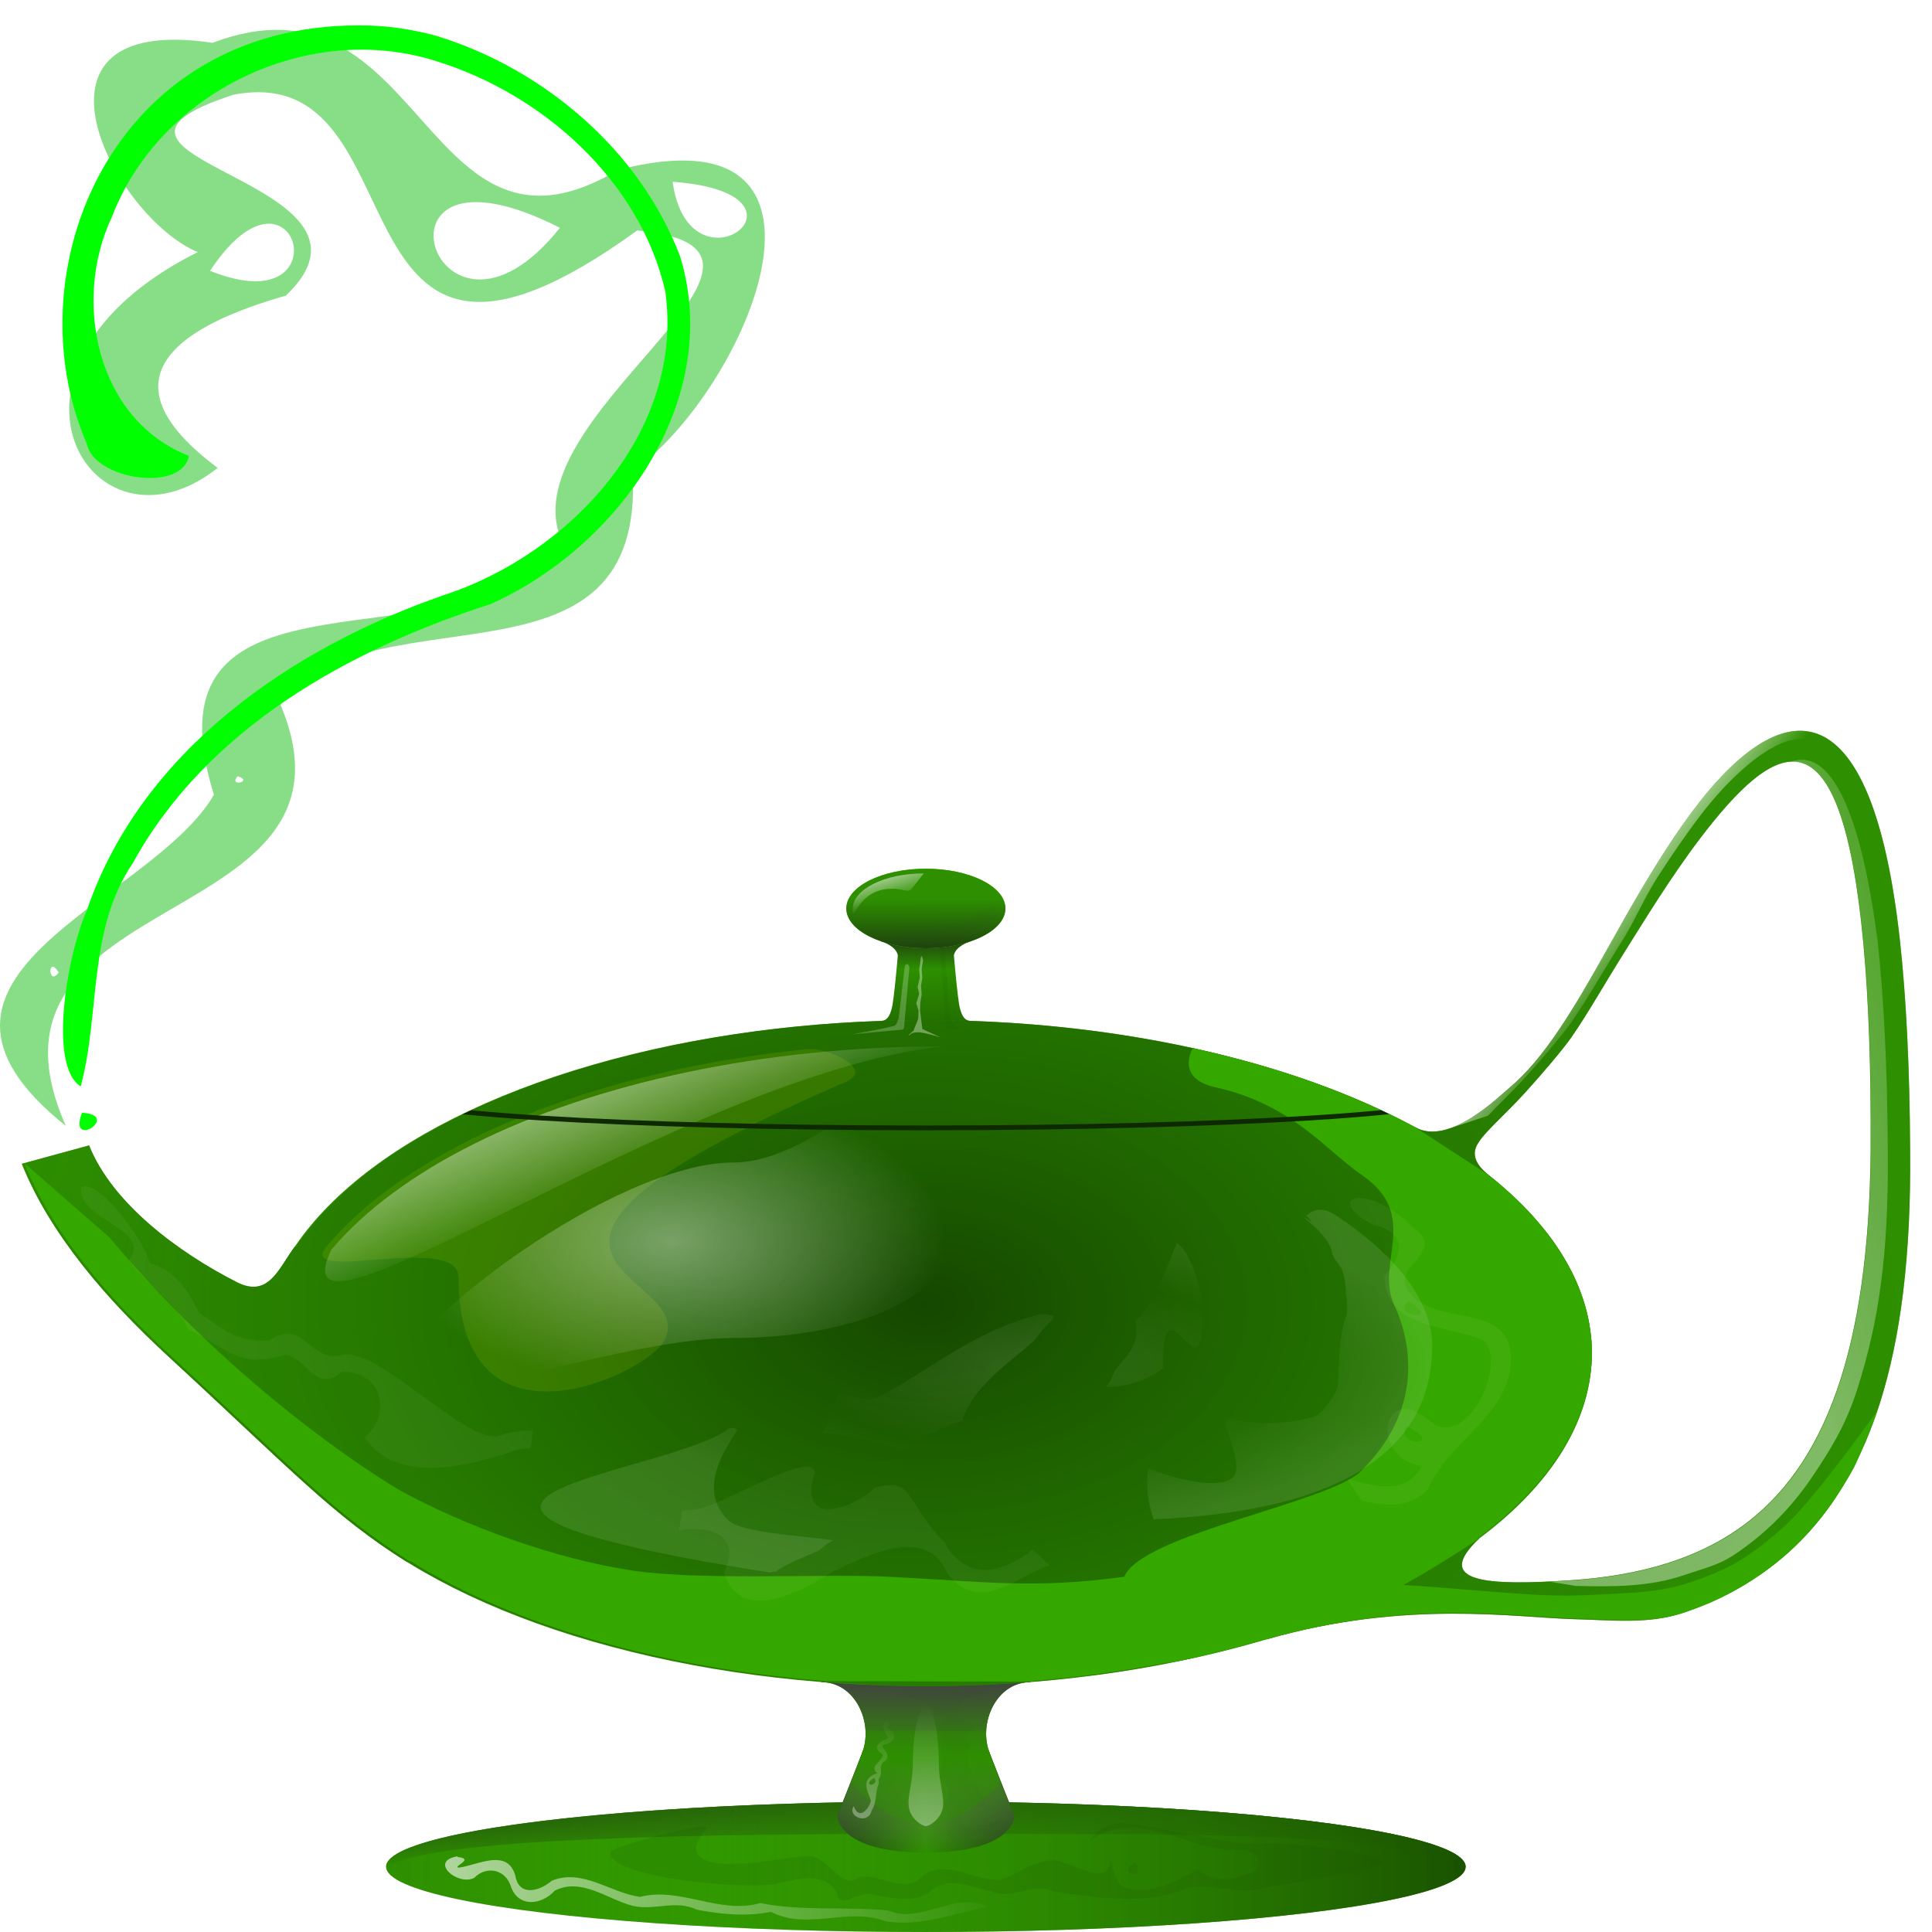 <?xml version="1.0" encoding="UTF-8" standalone="no"?>
<!-- Created with Inkscape (http://www.inkscape.org/) -->

<svg
   width="512"
   height="512"
   viewBox="0 0 135.467 135.467"
   version="1.1"
   id="svg5"
   inkscape:version="1.4 (e7c3feb100, 2024-10-09)"
   sodipodi:docname="geany-green.svg"
   xmlns:inkscape="http://www.inkscape.org/namespaces/inkscape"
   xmlns:sodipodi="http://sodipodi.sourceforge.net/DTD/sodipodi-0.dtd"
   xmlns:xlink="http://www.w3.org/1999/xlink"
   xmlns="http://www.w3.org/2000/svg"
   xmlns:svg="http://www.w3.org/2000/svg"
   xmlns:rdf="http://www.w3.org/1999/02/22-rdf-syntax-ns#"
   xmlns:cc="http://creativecommons.org/ns#"
   xmlns:dc="http://purl.org/dc/elements/1.1/">&gt;
  <sodipodi:namedview
   id="namedview7"
   pagecolor="#292929"
   bordercolor="#666666"
   borderopacity="1"
   inkscape:showpageshadow="0"
   inkscape:pageopacity="0"
   inkscape:pagecheckerboard="1"
   inkscape:deskcolor="#1a1a1a"
   inkscape:document-units="px"
   showgrid="false"
   inkscape:zoom="2.8284273"
   inkscape:cx="154.14927"
   inkscape:cy="410.47547"
   inkscape:window-width="3256"
   inkscape:window-height="1080"
   inkscape:window-x="1864"
   inkscape:window-y="0"
   inkscape:window-maximized="0"
   inkscape:current-layer="layer1"
   inkscape:lockguides="false" />
<defs
   id="defs2">
  <linearGradient
     id="linearGradient64"
     inkscape:collect="always">
    <stop
       style="stop-color:#44d300;stop-opacity:0;"
       offset="0"
       id="stop65" />
    <stop
       style="stop-color:#1a5200;stop-opacity:1;"
       offset="1"
       id="stop64" />
  </linearGradient>
  <linearGradient
     id="linearGradient57"
     inkscape:collect="always">
    <stop
       style="stop-color:#ffffff;stop-opacity:1;"
       offset="0"
       id="stop57" />
    <stop
       style="stop-color:#ffffff;stop-opacity:0;"
       offset="1"
       id="stop58" />
  </linearGradient>
  <linearGradient
     id="linearGradient55"
     inkscape:collect="always">
    <stop
       style="stop-color:#ffffff;stop-opacity:1;"
       offset="0"
       id="stop55" />
    <stop
       style="stop-color:#ffffff;stop-opacity:0;"
       offset="1"
       id="stop56" />
  </linearGradient>
  <linearGradient
     id="linearGradient32"
     inkscape:collect="always">
    <stop
       style="stop-color:#ffffff;stop-opacity:1;"
       offset="0"
       id="stop32" />
    <stop
       style="stop-color:#ffffff;stop-opacity:0;"
       offset="1"
       id="stop35" />
  </linearGradient>
  <linearGradient
     id="linearGradient49"
     inkscape:collect="always">
    <stop
       style="stop-color:#1f420f;stop-opacity:1;"
       offset="0"
       id="stop50" />
    <stop
       style="stop-color:#2e8f00;stop-opacity:1;"
       offset="1"
       id="stop51" />
  </linearGradient>
  <linearGradient
     id="linearGradient46"
     inkscape:collect="always">
    <stop
       style="stop-color:#414141;stop-opacity:1;"
       offset="0"
       id="stop49" />
    <stop
       style="stop-color:#2e8f00;stop-opacity:1;"
       offset="0.446"
       id="stop47" />
    <stop
       style="stop-color:#808080;stop-opacity:0;"
       offset="1"
       id="stop48" />
  </linearGradient>
  <linearGradient
     id="linearGradient44"
     inkscape:collect="always">
    <stop
       style="stop-color:#1f420f;stop-opacity:1;"
       offset="0"
       id="stop44" />
    <stop
       style="stop-color:#2e8f00;stop-opacity:1;"
       offset="0.499"
       id="stop45" />
    <stop
       style="stop-color:#1f430f;stop-opacity:1;"
       offset="1"
       id="stop46" />
  </linearGradient>
  <linearGradient
     id="linearGradient42"
     inkscape:collect="always">
    <stop
       style="stop-color:#2b2b2b;stop-opacity:0;"
       offset="0"
       id="stop43" />
    <stop
       style="stop-color:#36721a;stop-opacity:1;"
       offset="1"
       id="stop42" />
  </linearGradient>
  <linearGradient
     id="linearGradient40"
     inkscape:collect="always">
    <stop
       style="stop-color:#ffffff;stop-opacity:1;"
       offset="0"
       id="stop40" />
    <stop
       style="stop-color:#ffffff;stop-opacity:0;"
       offset="1"
       id="stop41" />
  </linearGradient>
  <linearGradient
     id="linearGradient37"
     inkscape:collect="always">
    <stop
       style="stop-color:#ffffff;stop-opacity:0.99;"
       offset="0"
       id="stop37" />
    <stop
       style="stop-color:#ffffff;stop-opacity:0;"
       offset="1"
       id="stop38" />
  </linearGradient>
  <linearGradient
     id="linearGradient33"
     inkscape:collect="always">
    <stop
       style="stop-color:#ffffff;stop-opacity:1;"
       offset="0"
       id="stop33" />
    <stop
       style="stop-color:#ffffff;stop-opacity:0;"
       offset="1"
       id="stop34" />
  </linearGradient>
  <linearGradient
     id="linearGradient17"
     inkscape:collect="always">
    <stop
       style="stop-color:#237100;stop-opacity:1;"
       offset="0"
       id="stop62" />
    <stop
       style="stop-color:#2d8f00;stop-opacity:1;"
       offset="0.633"
       id="stop17" />
    <stop
       style="stop-color:#1f420f;stop-opacity:1;"
       offset="1"
       id="stop18" />
  </linearGradient>
  <linearGradient
     id="linearGradient15"
     inkscape:collect="always">
    <stop
       style="stop-color:#1f420f;stop-opacity:1;"
       offset="0"
       id="stop15" />
    <stop
       style="stop-color:#2e8f00;stop-opacity:1;"
       offset="1"
       id="stop16" />
  </linearGradient>
  <linearGradient
     id="linearGradient11"
     inkscape:collect="always">
    <stop
       style="stop-color:#ffffff;stop-opacity:1;"
       offset="0"
       id="stop11" />
    <stop
       style="stop-color:#ffffff;stop-opacity:0;"
       offset="1"
       id="stop12" />
  </linearGradient>
  <linearGradient
     id="linearGradient6"
     inkscape:collect="always">
    <stop
       style="stop-color:#ffffff;stop-opacity:1;"
       offset="0"
       id="stop7" />
    <stop
       style="stop-color:#ffffff;stop-opacity:0;"
       offset="1"
       id="stop10" />
  </linearGradient>
  <linearGradient
     id="linearGradient4"
     inkscape:collect="always">
    <stop
       style="stop-color:#ffffff;stop-opacity:1;"
       offset="0"
       id="stop5" />
    <stop
       style="stop-color:#ffffff;stop-opacity:0;"
       offset="0.569"
       id="stop52" />
    <stop
       style="stop-color:#ffffff;stop-opacity:1;"
       offset="1"
       id="stop6" />
  </linearGradient>
  <linearGradient
     id="linearGradient8"
     inkscape:collect="always">
    <stop
       style="stop-color:#154700;stop-opacity:1;"
       offset="0"
       id="stop9" />
    <stop
       style="stop-color:#2d8f00;stop-opacity:0.48;"
       offset="1"
       id="stop8" />
  </linearGradient>
  <inkscape:path-effect
     effect="powerstroke"
     id="path-effect6"
     is_visible="true"
     lpeversion="1.3"
     scale_width="1"
     interpolator_type="CubicBezierJohan"
     interpolator_beta="0.2"
     start_linecap_type="zerowidth"
     end_linecap_type="zerowidth"
     offset_points="0,2"
     linejoin_type="extrp_arc"
     miter_limit="4"
     not_jump="false"
     sort_points="true"
     message="" />
  <inkscape:path-effect
     effect="skeletal"
     id="path-effect5"
     is_visible="true"
     lpeversion="1"
     pattern="M 0,4.992 C 0,2.236 2.236,0 4.992,0 c 2.756,0 4.992,2.236 4.992,4.992 0,2.756 -2.236,4.992 -4.992,4.992 C 2.236,9.984 0,7.748 0,4.992 Z"
     copytype="single_stretched"
     prop_scale="1"
     scale_y_rel="false"
     spacing="0"
     normal_offset="0"
     tang_offset="0"
     prop_units="false"
     vertical_pattern="false"
     hide_knot="false"
     fuse_tolerance="0" />
  <inkscape:path-effect
     effect="spiro"
     id="path-effect4"
     is_visible="true"
     lpeversion="1" />
  <inkscape:path-effect
     effect="powerstroke"
     id="path-effect2"
     is_visible="true"
     lpeversion="1.3"
     scale_width="1"
     interpolator_type="CubicBezierJohan"
     interpolator_beta="0.2"
     start_linecap_type="zerowidth"
     end_linecap_type="zerowidth"
     offset_points="3,2"
     linejoin_type="extrp_arc"
     miter_limit="4"
     not_jump="false"
     sort_points="true"
     message="" />
  <radialGradient
     inkscape:collect="always"
     xlink:href="#linearGradient8"
     id="radialGradient9"
     cx="66.449"
     cy="75.314"
     fx="66.449"
     fy="75.314"
     r="67.733"
     gradientTransform="matrix(1.01,0,0,0.656,-2.189,42.058)"
     gradientUnits="userSpaceOnUse" />
  <radialGradient
     inkscape:collect="always"
     xlink:href="#linearGradient4"
     id="radialGradient6"
     cx="84.805"
     cy="72.705"
     fx="84.805"
     fy="72.705"
     r="28.344"
     gradientTransform="matrix(1,0,0,0.384,-12.727,67.794)"
     gradientUnits="userSpaceOnUse" />
  <radialGradient
     inkscape:collect="always"
     xlink:href="#linearGradient6"
     id="radialGradient10"
     cx="68.181"
     cy="76.261"
     fx="68.181"
     fy="76.261"
     r="19.17"
     gradientTransform="matrix(-1,0,0,-0.547,115.282,128.75)"
     gradientUnits="userSpaceOnUse" />
  <linearGradient
     inkscape:collect="always"
     xlink:href="#linearGradient11"
     id="linearGradient12"
     x1="37.214"
     y1="54.891"
     x2="39.784"
     y2="61.146"
     gradientUnits="userSpaceOnUse"
     gradientTransform="translate(0.058,23.517)" />
  <linearGradient
     inkscape:collect="always"
     xlink:href="#linearGradient15"
     id="linearGradient16"
     x1="66.449"
     y1="42.971"
     x2="66.456"
     y2="39.51"
     gradientUnits="userSpaceOnUse"
     gradientTransform="translate(-1.529,23.517)" />
  <linearGradient
     inkscape:collect="always"
     xlink:href="#linearGradient17"
     id="linearGradient18"
     x1="87.351"
     y1="35.432"
     x2="87.351"
     y2="29.785"
     gradientUnits="userSpaceOnUse"
     gradientTransform="translate(-22.432,36.097)" />
  <clipPath
     clipPathUnits="userSpaceOnUse"
     id="clipPath23">
    <path
       id="path23"
       style="display:inline;fill:#deaa87;fill-opacity:1;stroke-width:0.026;stroke-linecap:round;stroke-linejoin:round;paint-order:markers stroke fill"
       d="m 257.776,111.717 c 1.024,0.091 2.421,0.143 4.358,0.143 1.905,-0.002 3.799,-0.069 5.677,-0.186 0.194,-0.009 0.388,-0.019 0.581,-0.03 1.724,-0.118 3.427,-0.296 5.11,-0.508 0.341,-0.039 0.682,-0.08 1.022,-0.123 0.007,-0.001 0.014,-0.002 0.021,-0.003 1.544,-0.214 3.057,-0.48 4.551,-0.773 0.457,-0.085 0.911,-0.174 1.363,-0.266 1.358,-0.291 2.681,-0.626 3.983,-0.982 0.532,-0.14 1.058,-0.286 1.579,-0.437 l -0.018,0.027 c 0,0 5.473,-1.839 7.966,-3.027 2.492,-1.188 6.955,-4.04 6.955,-4.04 l -0.181,0.046 c 0,-0.001 0.003,-0.002 0.004,-0.003 1.162,-0.86 2.208,-1.758 3.131,-2.687 0.171,-0.171 0.344,-0.341 0.507,-0.514 0.549,-0.588 1.05,-1.187 1.499,-1.796 0.37,-0.497 0.721,-0.998 1.023,-1.506 0.185,-0.314 0.358,-0.629 0.517,-0.946 0.381,-0.758 0.689,-1.526 0.916,-2.302 0.046,-0.158 0.088,-0.315 0.128,-0.473 0.234,-0.932 0.362,-1.874 0.369,-2.82 -6e-5,-0.312 -0.016,-0.623 -0.041,-0.934 -0.009,-0.1 -0.02,-0.201 -0.032,-0.301 -0.019,-0.182 -0.044,-0.363 -0.071,-0.544 -0.072,-0.479 -0.175,-0.956 -0.306,-1.432 -0.022,-0.079 -0.049,-0.157 -0.072,-0.235 -0.135,-0.455 -0.297,-0.907 -0.485,-1.357 -0.02,-0.049 -0.037,-0.098 -0.058,-0.147 -0.209,-0.478 -0.449,-0.953 -0.718,-1.423 -0.05,-0.089 -0.102,-0.177 -0.155,-0.265 -0.279,-0.475 -0.588,-0.944 -0.926,-1.409 -0.013,-0.019 -0.029,-0.037 -0.043,-0.055 -0.34,-0.457 -0.709,-0.908 -1.106,-1.353 -0.059,-0.067 -0.116,-0.135 -0.177,-0.202 -0.408,-0.449 -0.845,-0.892 -1.309,-1.327 -0.068,-0.064 -0.14,-0.127 -0.209,-0.191 -0.481,-0.444 -0.991,-0.88 -1.528,-1.307 l -0.006,-0.005 0.021,0.014 -5.199,-3.384 0.011,0.007 0.011,0.007 c -0.517,-0.279 -1.048,-0.552 -1.592,-0.818 -0.116,-0.057 -0.234,-0.112 -0.351,-0.168 -0.432,-0.208 -0.871,-0.411 -1.319,-0.611 -0.155,-0.069 -0.31,-0.136 -0.467,-0.204 -0.427,-0.185 -0.86,-0.366 -1.3,-0.543 -0.162,-0.065 -0.323,-0.131 -0.487,-0.195 -0.499,-0.195 -1.006,-0.385 -1.521,-0.57 -0.094,-0.034 -0.186,-0.069 -0.28,-0.103 -1.253,-0.444 -2.548,-0.856 -3.882,-1.236 -0.147,-0.042 -0.296,-0.081 -0.443,-0.121 -0.511,-0.142 -1.028,-0.28 -1.55,-0.413 -0.194,-0.049 -0.39,-0.096 -0.585,-0.144 -0.485,-0.119 -0.974,-0.234 -1.467,-0.344 -0.114,-0.025 -0.224,-0.054 -0.338,-0.079 0,0.002 -0.003,0.003 -0.003,0.004 -5.902,-1.293 -12.276,-1.962 -18.72,-1.964 z"
       sodipodi:nodetypes="cccccccccccczccccccccccccccccccccccccscccccccccccscssscccscccc" />
  </clipPath>
  <filter
     inkscape:collect="always"
     style="color-interpolation-filters:sRGB"
     id="filter26"
     x="-0.048"
     y="-0.14"
     width="1.095"
     height="1.279">
    <feGaussianBlur
       inkscape:collect="always"
       stdDeviation="2.583"
       id="feGaussianBlur26" />
  </filter>
  <linearGradient
     inkscape:collect="always"
     xlink:href="#linearGradient33"
     id="linearGradient34"
     x1="113.407"
     y1="41.335"
     x2="116.477"
     y2="43.655"
     gradientUnits="userSpaceOnUse"
     gradientTransform="translate(-1.529,23.517)" />
  <linearGradient
     inkscape:collect="always"
     xlink:href="#linearGradient37"
     id="linearGradient38"
     x1="123.742"
     y1="55.633"
     x2="148.334"
     y2="48.543"
     gradientUnits="userSpaceOnUse"
     gradientTransform="translate(-1.529,23.517)" />
  <linearGradient
     inkscape:collect="always"
     xlink:href="#linearGradient40"
     id="linearGradient41"
     x1="63.018"
     y1="37.985"
     x2="63.633"
     y2="39.942"
     gradientUnits="userSpaceOnUse"
     gradientTransform="translate(-1.529,23.517)" />
  <filter
     inkscape:collect="always"
     style="color-interpolation-filters:sRGB"
     id="filter42"
     x="-0.043"
     y="-0.109"
     width="1.085"
     height="1.217">
    <feGaussianBlur
       inkscape:collect="always"
       stdDeviation="0.112"
       id="feGaussianBlur42" />
  </filter>
  <linearGradient
     inkscape:collect="always"
     xlink:href="#linearGradient42"
     id="linearGradient43"
     x1="64.841"
     y1="41.235"
     x2="73.08"
     y2="41.235"
     gradientUnits="userSpaceOnUse"
     gradientTransform="translate(-1.529,23.517)" />
  <linearGradient
     inkscape:collect="always"
     xlink:href="#linearGradient44"
     id="linearGradient45"
     x1="60.223"
     y1="102.807"
     x2="72.674"
     y2="102.807"
     gradientUnits="userSpaceOnUse"
     gradientTransform="translate(-1.529,23.497)" />
  <linearGradient
     inkscape:collect="always"
     xlink:href="#linearGradient46"
     id="linearGradient48"
     x1="66.449"
     y1="94.239"
     x2="66.449"
     y2="106.378"
     gradientUnits="userSpaceOnUse"
     gradientTransform="translate(-1.529,23.517)" />
  <linearGradient
     inkscape:collect="always"
     xlink:href="#linearGradient49"
     id="linearGradient51"
     x1="66.449"
     y1="102.788"
     x2="66.449"
     y2="107.379"
     gradientUnits="userSpaceOnUse"
     gradientTransform="translate(-1.529,23.517)" />
  <filter
     inkscape:collect="always"
     style="color-interpolation-filters:sRGB"
     id="filter21"
     x="-0.277"
     y="-0.086"
     width="1.554"
     height="1.173">
    <feGaussianBlur
       inkscape:collect="always"
       stdDeviation="0.188"
       id="feGaussianBlur21" />
  </filter>
  <filter
     inkscape:collect="always"
     style="color-interpolation-filters:sRGB"
     id="filter22"
     x="-0.158"
     y="-0.07"
     width="1.315"
     height="1.14">
    <feGaussianBlur
       inkscape:collect="always"
       stdDeviation="0.147"
       id="feGaussianBlur22" />
  </filter>
  <clipPath
     clipPathUnits="userSpaceOnUse"
     id="clipPath22">
    <path
       id="path25"
       style="display:inline;opacity:0.6;mix-blend-mode:multiply;fill:#40ff00;fill-opacity:1;stroke:none;stroke-width:3.175;stroke-linecap:round;stroke-linejoin:round;stroke-dasharray:none;stroke-opacity:1;paint-order:markers stroke fill"
       d="m -67.002,21.502 c -0.169,-0.006 -0.339,9e-4 -0.512,0.018 -0.056,0.005 -0.112,0.017 -0.168,0.025 -0.117,0.016 -0.235,0.034 -0.354,0.061 -0.066,0.015 -0.133,0.035 -0.2,0.053 -0.112,0.03 -0.224,0.063 -0.337,0.102 -0.07,0.024 -0.139,0.05 -0.209,0.078 -0.112,0.044 -0.225,0.092 -0.339,0.144 -0.07,0.032 -0.14,0.065 -0.21,0.1 -0.116,0.058 -0.232,0.122 -0.349,0.189 -0.07,0.04 -0.139,0.077 -0.209,0.12 -0.13,0.079 -0.261,0.166 -0.392,0.255 -0.055,0.037 -0.11,0.071 -0.165,0.111 -0.378,0.267 -0.76,0.575 -1.147,0.922 -0.065,0.058 -0.131,0.122 -0.196,0.182 -0.096,0.089 -0.192,0.175 -0.288,0.269 -0.008,0.008 -0.016,0.016 -0.024,0.024 -0.021,0.021 -0.043,0.044 -0.064,0.065 -0.081,0.079 -0.161,0.163 -0.242,0.246 -0.118,0.121 -0.236,0.243 -0.355,0.37 -0.054,0.058 -0.109,0.119 -0.164,0.179 -0.377,0.413 -0.757,0.86 -1.138,1.338 -0.034,0.043 -0.068,0.084 -0.102,0.127 -0.034,0.043 -0.068,0.083 -0.102,0.127 -0.005,0.006 -0.009,0.011 -0.014,0.017 v 5.29e-4 c -0.002,0.003 -0.005,0.007 -0.007,0.01 -0.002,0.003 -0.005,0.006 -0.007,0.009 -0.366,0.469 -0.733,0.967 -1.101,1.492 -1.014,1.445 -1.97,2.979 -2.82,4.411 -0.86,1.449 -1.63,2.828 -2.241,3.92 -1.291,2.306 -2.41,4.258 -3.54,5.939 -1.208,1.797 -2.355,3.169 -3.565,4.172 -0.143,0.118 -0.471,0.417 -0.848,0.739 -0.055,0.047 -0.104,0.09 -0.163,0.139 -0.19,0.159 -0.405,0.329 -0.629,0.499 -0.088,0.067 -0.182,0.133 -0.274,0.199 -0.165,0.12 -0.337,0.236 -0.514,0.351 -0.002,0.001 -0.003,0.002 -0.005,0.003 -5.29e-4,5.29e-4 -0.001,5.29e-4 -0.002,0.001 -0.105,0.068 -0.21,0.137 -0.318,0.202 -0.262,0.158 -0.531,0.306 -0.806,0.433 -0.051,0.023 -0.102,0.044 -0.153,0.066 -0.307,0.132 -0.618,0.246 -0.927,0.313 -0.341,0.074 -0.68,0.102 -1.007,0.068 -0.163,-0.017 -0.323,-0.05 -0.479,-0.1 h -5.29e-4 c -0.157,-0.05 -0.309,-0.117 -0.457,-0.204 l 0.011,0.007 0.007,0.005 c -0.016,-0.008 -0.032,-0.016 -0.048,-0.025 -0.497,-0.267 -1.005,-0.529 -1.527,-0.784 l -0.012,-0.006 h -5.29e-4 c -0.006,-0.003 -0.013,-0.007 -0.02,-0.01 -0.095,-0.047 -0.192,-0.091 -0.288,-0.137 -0.014,-0.007 -0.029,-0.014 -0.043,-0.021 h -5.29e-4 c -0.005,-0.002 -0.009,-0.004 -0.014,-0.007 -0.42,-0.202 -0.848,-0.4 -1.284,-0.594 -0.007,-0.003 -0.014,-0.007 -0.021,-0.01 h -5.29e-4 c -0.007,-0.003 -0.014,-0.007 -0.021,-0.01 -0.147,-0.066 -0.296,-0.13 -0.445,-0.194 -0.419,-0.181 -0.845,-0.359 -1.276,-0.533 -0.008,-0.003 -0.015,-0.007 -0.023,-0.01 h -5.3e-4 c -0.008,-0.003 -0.015,-0.006 -0.023,-0.009 -0.155,-0.062 -0.308,-0.125 -0.464,-0.186 -0.499,-0.195 -1.007,-0.385 -1.521,-0.57 -0.094,-0.034 -0.185,-0.069 -0.28,-0.103 -1.251,-0.443 -2.544,-0.854 -3.876,-1.234 -0.002,-5.29e-4 -0.004,-0.002 -0.006,-0.002 h -5.3e-4 c -0.01,-0.003 -0.02,-0.005 -0.029,-0.008 -0.114,-0.032 -0.23,-0.062 -0.344,-0.094 -0.023,-0.006 -0.047,-0.013 -0.07,-0.019 h -5.2e-4 -5.3e-4 c -0.503,-0.14 -1.011,-0.275 -1.524,-0.406 -0.008,-0.002 -0.016,-0.005 -0.025,-0.007 h -5.3e-4 c -0.007,-0.002 -0.015,-0.004 -0.022,-0.006 -0.187,-0.047 -0.375,-0.092 -0.563,-0.138 -0.48,-0.118 -0.964,-0.231 -1.451,-0.341 -0.005,-0.001 -0.011,-0.002 -0.016,-0.004 h -5.2e-4 c -0.113,-0.025 -0.224,-0.054 -0.337,-0.079 h -5.3e-4 c -5.3e-4,7.94e-4 -10e-4,0.002 -0.002,0.003 -2.6e-4,5.29e-4 -7.9e-4,0.001 -0.001,0.002 -10e-4,-2.64e-4 -0.003,-7.94e-4 -0.004,-0.001 -2.927,-0.641 -5.977,-1.13 -9.104,-1.459 -0.041,-0.004 -0.082,-0.008 -0.123,-0.012 -1.491,-0.155 -2.997,-0.272 -4.511,-0.353 -0.101,-0.005 -0.201,-0.011 -0.301,-0.017 -0.509,-0.025 -1.019,-0.047 -1.53,-0.064 0.001,-0.002 0.003,-0.004 0.004,-0.006 -0.396,-0.013 -0.599,-0.277 -0.759,-0.874 -0.164,-0.611 -0.424,-3.706 -0.424,-3.706 0,0 2.1e-4,-0.557 1.044,-0.957 0.027,-0.01 0.048,-0.02 0.069,-0.029 1.555,-0.515 2.492,-1.385 2.497,-2.318 1.4e-4,-1.54 -2.497,-2.788 -5.576,-2.788 -3.08,-7.1e-5 -5.577,1.248 -5.577,2.788 0.005,0.934 0.945,1.805 2.504,2.32 0.019,0.009 0.037,0.017 0.062,0.027 1.044,0.4 1.043,0.957 1.043,0.957 0,0 -0.261,3.095 -0.424,3.706 -0.16,0.596 -0.363,0.861 -0.759,0.874 0.002,0.005 0.006,0.008 0.008,0.013 -0.719,0.025 -1.43,0.066 -2.141,0.107 -0.471,0.025 -0.941,0.054 -1.41,0.086 -1.601,0.118 -3.179,0.273 -4.73,0.47 -0.582,0.077 -1.16,0.16 -1.735,0.248 -1.177,0.175 -2.336,0.371 -3.476,0.59 -0.892,0.172 -1.773,0.357 -2.642,0.556 -0.902,0.206 -1.792,0.423 -2.664,0.657 -0.767,0.201 -1.523,0.412 -2.267,0.634 -1.07,0.326 -2.11,0.676 -3.124,1.044 -0.816,0.298 -1.613,0.609 -2.388,0.932 -0.396,0.164 -0.775,0.338 -1.16,0.509 -0.326,0.139 -0.648,0.28 -0.967,0.424 -0.005,-5.29e-4 -0.01,-0.001 -0.015,-0.002 -0.211,0.091 -0.42,0.182 -0.627,0.275 0.005,5.29e-4 0.01,5.29e-4 0.015,0.001 -0.769,0.386 -1.511,0.784 -2.224,1.196 -0.261,0.146 -0.52,0.292 -0.773,0.441 -3.853,2.263 -6.807,4.874 -8.702,7.691 -0.028,-0.01 -0.055,-0.023 -0.083,-0.033 -0.425,0.563 -0.787,1.213 -1.191,1.746 v 5.3e-4 c -0.002,0.002 -0.004,0.004 -0.006,0.007 -0.131,0.172 -0.266,0.332 -0.41,0.472 -0.004,0.004 -0.007,0.007 -0.011,0.01 -0.295,0.285 -0.626,0.488 -1.022,0.549 -5.5e-4,8.4e-5 -0.001,5.29e-4 -0.001,5.29e-4 -0.399,0.061 -0.865,-0.022 -1.429,-0.31 -4.108,-2.095 -8.717,-5.516 -10.346,-9.586 l -4.719,1.29 c 0.49,1.225 1.104,2.429 1.815,3.608 0.008,0.014 0.017,0.028 0.026,0.042 1.79,2.955 4.194,5.752 6.827,8.334 0.528,0.518 1.065,1.027 1.608,1.527 1.611,1.484 2.38,2.203 3.642,3.385 5.617,5.26 8.384,7.977 12.399,10.58 l 0.06,0.039 c 0.219,0.141 0.436,0.282 0.662,0.423 0,0 -0.002,-0.045 -0.002,-0.047 0.736,0.456 1.513,0.892 2.309,1.316 1.176,0.623 2.42,1.214 3.726,1.768 0.236,0.101 0.46,0.208 0.699,0.306 1.01,0.412 2.055,0.802 3.131,1.17 0.311,0.107 0.625,0.211 0.942,0.315 4.92,1.611 10.404,2.743 16.164,3.336 0.239,0.025 0.478,0.049 0.718,0.071 0.446,0.048 0.893,0.092 1.342,0.133 -0.014,0.005 -0.022,0.009 -0.015,0.014 -0.026,0.011 0.03,0.022 0.197,0.033 2.232,0.145 3.377,2.804 2.74,4.758 0,0 -0.909,2.332 -1.443,3.67 -0.911,0.017 -1.813,0.037 -2.701,0.061 -0.407,0.012 -0.812,0.024 -1.215,0.038 -1.026,0.033 -2.032,0.071 -3.022,0.114 -0.351,0.015 -0.701,0.03 -1.049,0.046 -1.103,0.052 -2.178,0.111 -3.227,0.175 -0.226,0.013 -0.451,0.026 -0.675,0.039 -1.258,0.081 -2.474,0.169 -3.642,0.266 -0.21,0.018 -0.418,0.037 -0.625,0.056 -0.923,0.08 -1.818,0.164 -2.676,0.254 -0.341,0.036 -0.677,0.073 -1.007,0.11 -0.713,0.08 -1.398,0.162 -2.058,0.249 -0.314,0.04 -0.622,0.081 -0.923,0.123 -0.748,0.105 -1.451,0.214 -2.119,0.327 -0.147,0.023 -0.292,0.047 -0.436,0.07 -0.805,0.142 -1.542,0.289 -2.213,0.442 -0.107,0.026 -0.213,0.053 -0.316,0.08 -0.531,0.127 -1.017,0.256 -1.451,0.389 -0.137,0.043 -0.269,0.087 -0.395,0.13 -0.925,0.311 -1.608,0.637 -1.955,0.975 -0.011,0.01 -0.021,0.02 -0.031,0.029 -0.171,0.176 -0.269,0.355 -0.269,0.537 0,2.525 16.944,4.571 37.846,4.571 20.902,0 37.846,-2.047 37.846,-4.571 -0.001,-0.07 -0.016,-0.141 -0.044,-0.211 -0.011,-0.029 -0.029,-0.057 -0.044,-0.086 -0.021,-0.041 -0.047,-0.081 -0.077,-0.122 -0.026,-0.035 -0.057,-0.07 -0.089,-0.104 -0.03,-0.032 -0.064,-0.063 -0.1,-0.095 -0.046,-0.041 -0.093,-0.082 -0.148,-0.123 -0.023,-0.016 -0.048,-0.032 -0.072,-0.049 -0.304,-0.21 -0.732,-0.415 -1.265,-0.615 -0.298,-0.112 -0.632,-0.222 -1,-0.33 -0.088,-0.026 -0.173,-0.051 -0.265,-0.077 -0.415,-0.116 -0.869,-0.23 -1.362,-0.342 -0.076,-0.017 -0.154,-0.034 -0.232,-0.051 -0.512,-0.112 -1.063,-0.222 -1.652,-0.329 -0.092,-0.017 -0.187,-0.033 -0.281,-0.05 -0.591,-0.104 -1.217,-0.205 -1.877,-0.303 -0.081,-0.012 -0.161,-0.024 -0.243,-0.036 -0.739,-0.108 -1.518,-0.211 -2.335,-0.31 -0.821,-0.099 -1.679,-0.193 -2.572,-0.282 -0.093,-0.009 -0.188,-0.019 -0.282,-0.028 -0.825,-0.081 -1.677,-0.158 -2.556,-0.231 -0.115,-0.009 -0.228,-0.019 -0.344,-0.028 -0.903,-0.073 -1.832,-0.141 -2.783,-0.204 -0.12,-0.008 -0.24,-0.016 -0.361,-0.024 -0.933,-0.06 -1.887,-0.116 -2.859,-0.166 -0.216,-0.011 -0.435,-0.022 -0.654,-0.033 -0.899,-0.044 -1.813,-0.085 -2.738,-0.121 -0.211,-0.008 -0.42,-0.017 -0.632,-0.024 -1.059,-0.039 -2.132,-0.072 -3.215,-0.1 l -0.022,-5.29e-4 c -0.122,-0.003 -0.246,-0.005 -0.368,-0.008 -0.51,-0.012 -1.023,-0.023 -1.537,-0.033 -0.535,-1.339 -1.441,-3.666 -1.441,-3.666 -0.636,-1.955 0.509,-4.613 2.74,-4.758 0.167,-0.011 0.223,-0.022 0.197,-0.033 v -5.29e-4 h 5.3e-4 c 0.518,-0.043 1.038,-0.081 1.552,-0.133 0.833,-0.081 1.658,-0.179 2.48,-0.283 0.341,-0.039 0.682,-0.08 1.022,-0.123 0.005,-5.29e-4 0.009,-0.001 0.014,-0.002 l 0.007,-0.001 c 0.004,-5.29e-4 0.007,-0.001 0.01,-0.002 1.541,-0.214 3.051,-0.479 4.542,-0.772 0.456,-0.085 0.91,-0.174 1.361,-0.266 1.358,-0.291 2.68,-0.626 3.983,-0.982 0.003,-7.93e-4 0.005,-0.001 0.008,-0.002 0.522,-0.137 1.038,-0.28 1.549,-0.427 0.007,-0.002 0.014,-0.004 0.021,-0.006 l -0.017,0.025 c 0.062,-0.018 0.122,-0.031 0.183,-0.049 l -0.002,0.003 c 0.57,-0.163 1.131,-0.31 1.687,-0.446 0.579,-0.14 1.15,-0.268 1.712,-0.381 0.001,-2.14e-4 0.002,-2.64e-4 0.003,-5.29e-4 5.788,-1.169 10.658,-0.992 14.306,-0.761 1.459,0.092 2.723,0.193 3.772,0.219 1.64,0.041 3.245,0.173 4.8,0.069 0.311,-0.021 0.62,-0.05 0.927,-0.092 0.35,-0.048 0.697,-0.118 1.042,-0.201 7.93e-4,-1.53e-4 0.001,-2.64e-4 0.002,-5.29e-4 2.65e-4,-7.7e-5 7.94e-4,7.9e-5 0.001,0 0.319,-0.071 0.636,-0.156 0.95,-0.262 2.202,-0.744 4.262,-1.779 6.118,-3.178 1.749,-1.318 3.29,-2.938 4.598,-4.9 1.247,-1.87 2.781,-6.12 2.747,-6.071 0.045,-0.134 0.097,-0.259 0.141,-0.394 0.38,-1.178 0.709,-2.428 0.988,-3.752 v -5.29e-4 c 0.837,-3.973 1.222,-8.621 1.172,-14.042 -0.008,-1.481 -0.03,-2.896 -0.065,-4.248 v -5.3e-4 c -0.001,-0.048 -0.004,-0.089 -0.005,-0.137 -0.105,-3.995 -0.323,-7.438 -0.645,-10.367 -0.001,-0.012 -0.003,-0.022 -0.005,-0.034 -0.136,-1.229 -0.293,-2.366 -0.468,-3.428 -0.03,-0.184 -0.062,-0.359 -0.093,-0.538 -0.053,-0.304 -0.108,-0.606 -0.164,-0.897 -0.041,-0.212 -0.085,-0.417 -0.128,-0.622 -0.056,-0.264 -0.112,-0.523 -0.17,-0.775 -0.046,-0.2 -0.094,-0.397 -0.142,-0.59 -0.062,-0.246 -0.125,-0.485 -0.19,-0.718 -0.047,-0.172 -0.094,-0.344 -0.143,-0.509 -0.07,-0.236 -0.142,-0.462 -0.215,-0.685 -0.048,-0.147 -0.095,-0.298 -0.145,-0.439 -0.082,-0.235 -0.167,-0.456 -0.253,-0.675 -0.044,-0.113 -0.087,-0.232 -0.132,-0.341 -0.263,-0.634 -0.54,-1.197 -0.832,-1.69 -0.052,-0.087 -0.105,-0.164 -0.158,-0.246 -0.096,-0.151 -0.192,-0.302 -0.29,-0.439 -0.063,-0.088 -0.128,-0.167 -0.192,-0.249 -0.093,-0.119 -0.187,-0.236 -0.283,-0.344 -0.067,-0.075 -0.135,-0.144 -0.203,-0.213 -0.095,-0.096 -0.19,-0.188 -0.286,-0.272 -0.071,-0.063 -0.143,-0.122 -0.215,-0.179 -0.099,-0.077 -0.198,-0.147 -0.299,-0.213 -0.073,-0.048 -0.145,-0.095 -0.219,-0.137 -0.105,-0.06 -0.212,-0.11 -0.318,-0.158 -0.072,-0.032 -0.143,-0.068 -0.215,-0.095 -0.118,-0.044 -0.238,-0.077 -0.358,-0.109 -0.064,-0.017 -0.126,-0.039 -0.191,-0.052 -0.031,-0.006 -0.062,-0.01 -0.093,-0.015 -0.149,-0.029 -0.305,-0.047 -0.468,-0.053 z m -0.825,2.165 c 0.029,-0.002 0.058,0.003 0.087,0.002 -0.022,0.007 -0.042,0.01 -0.064,0.018 0.439,-0.031 0.86,0.057 1.261,0.281 0.018,0.01 0.035,0.021 0.053,0.032 0.1,0.059 0.199,0.131 0.296,0.207 0.043,0.034 0.085,0.069 0.127,0.106 0.071,0.063 0.141,0.133 0.21,0.206 0.052,0.055 0.104,0.11 0.156,0.171 0.071,0.085 0.141,0.179 0.211,0.275 0.04,0.056 0.081,0.109 0.12,0.168 0.466,0.699 0.892,1.667 1.271,2.945 0.015,0.05 0.029,0.104 0.043,0.155 0.132,0.46 0.253,0.998 0.373,1.537 0.065,0.29 0.132,0.565 0.193,0.879 0.106,0.545 0.202,1.154 0.297,1.773 0.046,0.301 0.097,0.571 0.141,0.89 0.133,0.973 0.254,2.016 0.361,3.163 0.178,1.923 0.312,4.081 0.398,6.491 0.043,1.205 0.073,2.473 0.091,3.806 0.018,1.333 0.023,2.731 0.015,4.197 -0.008,0.883 -0.029,1.741 -0.06,2.575 -0.032,0.834 -0.075,1.644 -0.13,2.431 -0.329,4.721 -1.07,8.602 -2.185,11.787 -0.778,2.222 -1.73,4.079 -2.829,5.632 -1.149,1.624 -2.465,2.925 -3.923,3.965 -0.775,0.553 -1.597,1.035 -2.461,1.454 -0.864,0.419 -1.771,0.774 -2.719,1.071 -1.028,0.323 -2.104,0.577 -3.22,0.771 -1.117,0.194 -2.274,0.327 -3.467,0.406 -1.451,0.097 -2.786,0.157 -3.922,0.146 -0.568,-0.006 -1.086,-0.03 -1.543,-0.076 h -5.29e-4 c -0.457,-0.047 -0.854,-0.116 -1.179,-0.213 -1.302,-0.388 -1.467,-1.214 0.184,-2.774 l -0.181,0.046 c 0.001,-0.001 0.002,-0.002 0.004,-0.003 0.001,-7.94e-4 0.002,-0.002 0.004,-0.003 1.156,-0.856 2.198,-1.75 3.118,-2.676 0.003,-0.003 0.007,-0.006 0.01,-0.009 0.004,-0.004 0.008,-0.008 0.012,-0.012 0.208,-0.208 0.421,-0.416 0.617,-0.627 0.43,-0.463 0.829,-0.933 1.198,-1.409 0.447,-0.58 0.845,-1.168 1.198,-1.763 0.001,-0.002 0.003,-0.004 0.004,-0.006 0.002,-0.003 0.003,-0.005 0.004,-0.008 0.182,-0.308 0.351,-0.618 0.508,-0.93 0.001,-0.003 0.003,-0.005 0.005,-0.008 0.003,-0.005 0.005,-0.01 0.007,-0.016 0.376,-0.75 0.68,-1.51 0.905,-2.277 7.94e-4,-0.003 0.002,-0.006 0.003,-0.009 5.29e-4,-0.002 0.001,-0.004 0.002,-0.006 0.045,-0.154 0.086,-0.308 0.125,-0.463 5.29e-4,-0.002 0.001,-0.003 0.002,-0.005 7.94e-4,-0.003 7.94e-4,-0.005 0.002,-0.008 0.11,-0.44 0.195,-0.882 0.255,-1.325 0.008,-0.059 0.013,-0.117 0.021,-0.176 0.052,-0.429 0.087,-0.859 0.091,-1.291 6e-5,-0.007 0.001,-0.013 0.002,-0.02 -8e-6,-0.021 -0.002,-0.042 -0.003,-0.064 -0.002,-0.288 -0.015,-0.576 -0.038,-0.864 -1.8e-4,-0.002 -2.65e-4,-0.004 -5.29e-4,-0.007 -1.99e-4,-0.002 -2.65e-4,-0.004 -5.29e-4,-0.007 -0.009,-0.092 -0.018,-0.184 -0.029,-0.276 -7.94e-4,-0.006 -0.001,-0.012 -0.002,-0.018 -5.29e-4,-0.006 -0.001,-0.012 -0.002,-0.018 -0.022,-0.207 -0.049,-0.414 -0.082,-0.62 -0.019,-0.117 -0.04,-0.234 -0.062,-0.35 -0.038,-0.197 -0.082,-0.393 -0.129,-0.589 -0.028,-0.119 -0.058,-0.239 -0.089,-0.358 -0.062,-0.226 -0.133,-0.451 -0.208,-0.676 -0.025,-0.081 -0.051,-0.162 -0.078,-0.243 -0.105,-0.295 -0.222,-0.589 -0.35,-0.881 -0.052,-0.115 -0.106,-0.23 -0.161,-0.344 -0.088,-0.189 -0.179,-0.378 -0.276,-0.565 -0.065,-0.123 -0.131,-0.245 -0.199,-0.367 -0.101,-0.182 -0.208,-0.364 -0.318,-0.545 -0.074,-0.123 -0.149,-0.245 -0.227,-0.367 -0.122,-0.189 -0.251,-0.377 -0.383,-0.564 -0.072,-0.106 -0.146,-0.211 -0.221,-0.317 -0.012,-0.016 -0.024,-0.031 -0.036,-0.047 -0.004,-0.005 -0.008,-0.01 -0.011,-0.014 -0.004,-0.005 -0.009,-0.01 -0.012,-0.015 -0.337,-0.452 -0.701,-0.898 -1.093,-1.338 -0.002,-0.002 -0.003,-0.004 -0.005,-0.006 -0.056,-0.064 -0.11,-0.127 -0.168,-0.191 -0.002,-0.002 -0.003,-0.003 -0.005,-0.005 -0.001,-0.002 -0.003,-0.003 -0.005,-0.005 -0.407,-0.448 -0.842,-0.889 -1.304,-1.322 -0.003,-0.003 -0.007,-0.006 -0.01,-0.009 -0.06,-0.057 -0.124,-0.113 -0.186,-0.169 -0.005,-0.004 -0.009,-0.009 -0.014,-0.013 -0.002,-0.002 -0.005,-0.004 -0.007,-0.006 -0.479,-0.442 -0.986,-0.875 -1.521,-1.301 l -0.003,-0.003 0.017,0.011 c -5.29e-4,-5.3e-4 -0.001,-0.001 -0.002,-0.002 -0.25,-0.194 -0.554,-0.468 -0.76,-0.796 -0.103,-0.165 -0.181,-0.343 -0.214,-0.532 v -5.3e-4 c -0.017,-0.095 -0.022,-0.192 -0.015,-0.291 0.008,-0.1 0.029,-0.201 0.066,-0.305 0.077,-0.215 0.232,-0.455 0.445,-0.72 0.639,-0.795 1.805,-1.82 2.991,-3.121 0.612,-0.671 1.288,-1.445 1.881,-2.151 0.593,-0.706 1.101,-1.343 1.377,-1.739 0.295,-0.424 0.587,-0.869 0.88,-1.332 v -5.29e-4 c 0.293,-0.463 0.589,-0.944 0.891,-1.443 v -5.29e-4 c 0.605,-0.997 1.238,-2.062 1.943,-3.182 0.666,-1.058 1.494,-2.404 2.397,-3.796 0.897,-1.382 1.889,-2.845 2.926,-4.207 0.52,-0.683 1.032,-1.312 1.537,-1.9 0.074,-0.087 0.15,-0.178 0.224,-0.262 0.482,-0.548 0.955,-1.033 1.42,-1.462 0.13,-0.12 0.259,-0.239 0.388,-0.348 0.117,-0.1 0.234,-0.197 0.349,-0.287 0.171,-0.134 0.34,-0.251 0.508,-0.362 0.128,-0.085 0.258,-0.176 0.384,-0.248 0.039,-0.022 0.077,-0.043 0.116,-0.064 0.219,-0.117 0.434,-0.215 0.646,-0.288 0.032,-0.011 0.064,-0.018 0.096,-0.028 0.22,-0.069 0.438,-0.119 0.651,-0.134 z"
       inkscape:label="color"
       sodipodi:nodetypes="cccscsccccssscccccsscscccccccscsscccccccccccsccccccccccccccccccccccccccsccccccccccccscccccccscccccscsccsccccsccccccccccccccccccccccccccsccccccsscccccccccccccccccccccccccccccccccccccssccccccccccccsccccccccccccccccccccsccccccsccccccccccccscsscssccssscccccccccccccccscccccccccccsscsscscscccccccccssccccccccsssccsccsscssssccsccccsccccccccccsccsccccsccsccscccccccccccccccccccccccccccccccccsccccsscsccccccscccsccsccccc" />
  </clipPath>
  <filter
     inkscape:collect="always"
     style="color-interpolation-filters:sRGB"
     id="filter28"
     x="-0.033"
     y="-0.113"
     width="1.065"
     height="1.226">
    <feGaussianBlur
       inkscape:collect="always"
       stdDeviation="1.368"
       id="feGaussianBlur28" />
  </filter>
  <filter
     inkscape:collect="always"
     style="color-interpolation-filters:sRGB"
     id="filter31"
     x="-0.04"
     y="-0.332"
     width="1.081"
     height="1.664">
    <feGaussianBlur
       inkscape:collect="always"
       stdDeviation="0.643"
       id="feGaussianBlur31" />
  </filter>
  <clipPath
     clipPathUnits="userSpaceOnUse"
     id="clipPath31">
    <ellipse
       style="display:inline;fill:#808080;fill-opacity:1;stroke:none;stroke-width:3.175;stroke-linecap:round;stroke-linejoin:round;stroke-dasharray:none;stroke-opacity:1;paint-order:markers stroke fill"
       id="ellipse32"
       cx="64.919"
       cy="105.276"
       rx="37.846"
       ry="4.571" />
  </clipPath>
  <linearGradient
     inkscape:collect="always"
     xlink:href="#linearGradient32"
     id="linearGradient35"
     x1="29.545"
     y1="106.422"
     x2="70.827"
     y2="106.422"
     gradientUnits="userSpaceOnUse" />
  <filter
     inkscape:collect="always"
     style="color-interpolation-filters:sRGB"
     id="filter53"
     x="-0.245"
     y="-0.105"
     width="1.491"
     height="1.209">
    <feGaussianBlur
       inkscape:collect="always"
       stdDeviation="0.3"
       id="feGaussianBlur53" />
  </filter>
  <filter
     inkscape:collect="always"
     style="color-interpolation-filters:sRGB"
     id="filter54"
     x="-0.09"
     y="-0.064"
     width="1.179"
     height="1.127">
    <feGaussianBlur
       inkscape:collect="always"
       stdDeviation="0.28"
       id="feGaussianBlur54" />
  </filter>
  <linearGradient
     inkscape:collect="always"
     xlink:href="#linearGradient55"
     id="linearGradient56"
     x1="59.767"
     y1="102.942"
     x2="62.701"
     y2="96.068"
     gradientUnits="userSpaceOnUse"
     gradientTransform="translate(0,24.561)" />
  <linearGradient
     inkscape:collect="always"
     xlink:href="#linearGradient57"
     id="linearGradient58"
     x1="64.919"
     y1="102.424"
     x2="64.919"
     y2="93.988"
     gradientUnits="userSpaceOnUse"
     gradientTransform="translate(0,25.619)" />
  <filter
     inkscape:collect="always"
     style="color-interpolation-filters:sRGB"
     id="filter58"
     x="-0.519"
     y="-0.15"
     width="2.038"
     height="1.299">
    <feGaussianBlur
       inkscape:collect="always"
       stdDeviation="0.526"
       id="feGaussianBlur58" />
  </filter>
  <clipPath
     clipPathUnits="userSpaceOnUse"
     id="clipPath61">
    <path
       id="path62"
       style="display:inline;opacity:1;mix-blend-mode:color;fill:#ffcc00;fill-opacity:1;stroke:none;stroke-width:3.175;stroke-linecap:round;stroke-linejoin:round;stroke-dasharray:none;stroke-opacity:1;paint-order:markers stroke fill"
       d="m 126.349,25.622 c -0.169,-0.006 -0.339,9e-4 -0.512,0.018 -0.056,0.005 -0.112,0.017 -0.168,0.025 -0.117,0.016 -0.235,0.034 -0.354,0.061 -0.066,0.015 -0.133,0.035 -0.2,0.053 -0.112,0.03 -0.224,0.063 -0.337,0.102 -0.07,0.024 -0.139,0.05 -0.209,0.078 -0.112,0.044 -0.225,0.092 -0.339,0.144 -0.07,0.032 -0.14,0.065 -0.21,0.1 -0.116,0.058 -0.232,0.122 -0.349,0.189 -0.07,0.04 -0.139,0.077 -0.209,0.12 -0.13,0.079 -0.261,0.166 -0.392,0.255 -0.055,0.037 -0.11,0.071 -0.165,0.111 -0.378,0.267 -0.76,0.575 -1.147,0.922 -0.065,0.058 -0.131,0.122 -0.196,0.182 -0.096,0.089 -0.192,0.175 -0.288,0.269 -0.008,0.008 -0.016,0.016 -0.024,0.024 -0.021,0.021 -0.043,0.044 -0.064,0.065 -0.081,0.079 -0.161,0.163 -0.242,0.246 -0.118,0.121 -0.236,0.243 -0.355,0.37 -0.054,0.058 -0.109,0.119 -0.164,0.179 -0.377,0.413 -0.757,0.86 -1.138,1.338 -0.034,0.043 -0.068,0.084 -0.102,0.127 -0.034,0.043 -0.068,0.083 -0.102,0.127 -0.005,0.006 -0.009,0.011 -0.014,0.017 v 5.3e-4 c -0.002,0.003 -0.005,0.007 -0.007,0.01 -0.002,0.003 -0.005,0.006 -0.007,0.009 -0.366,0.469 -0.733,0.967 -1.101,1.492 -1.014,1.445 -1.97,2.979 -2.82,4.411 -0.86,1.449 -1.63,2.828 -2.241,3.92 -1.291,2.306 -2.41,4.258 -3.54,5.939 -1.208,1.797 -2.355,3.169 -3.565,4.172 -0.143,0.118 -0.471,0.417 -0.848,0.739 -0.055,0.047 -0.104,0.09 -0.163,0.139 -0.19,0.159 -0.405,0.329 -0.629,0.499 -0.088,0.067 -0.182,0.133 -0.274,0.199 -0.165,0.12 -0.337,0.236 -0.514,0.351 -0.002,0.001 -0.003,0.002 -0.005,0.003 -5.3e-4,5.29e-4 -10e-4,5.29e-4 -0.002,0.001 -0.105,0.068 -0.21,0.137 -0.318,0.202 -0.262,0.158 -0.531,0.306 -0.806,0.433 -0.051,0.023 -0.102,0.044 -0.153,0.066 -0.307,0.132 -0.618,0.246 -0.927,0.313 -0.341,0.074 -0.68,0.102 -1.007,0.068 -0.163,-0.017 -0.323,-0.05 -0.479,-0.1 h -5.29e-4 c -0.157,-0.05 -0.309,-0.117 -0.457,-0.204 l 0.011,0.007 0.007,0.005 c -0.016,-0.008 -0.032,-0.016 -0.048,-0.025 -0.497,-0.267 -1.005,-0.529 -1.527,-0.784 l -0.012,-0.006 h -5.29e-4 c -0.006,-0.003 -0.013,-0.007 -0.02,-0.01 -0.095,-0.047 -0.192,-0.091 -0.288,-0.137 -0.014,-0.007 -0.029,-0.014 -0.043,-0.021 h -5.29e-4 c -0.005,-0.002 -0.009,-0.004 -0.014,-0.007 -0.42,-0.202 -0.848,-0.4 -1.284,-0.594 -0.007,-0.003 -0.014,-0.007 -0.021,-0.01 h -5.29e-4 c -0.007,-0.003 -0.014,-0.007 -0.021,-0.01 -0.147,-0.066 -0.296,-0.13 -0.445,-0.194 -0.419,-0.181 -0.845,-0.359 -1.276,-0.533 -0.008,-0.003 -0.015,-0.007 -0.023,-0.01 h -5.3e-4 c -0.008,-0.003 -0.015,-0.006 -0.023,-0.009 -0.155,-0.062 -0.308,-0.125 -0.464,-0.186 -0.499,-0.195 -1.007,-0.385 -1.521,-0.57 -0.094,-0.034 -0.185,-0.069 -0.28,-0.103 -1.251,-0.443 -2.544,-0.854 -3.876,-1.234 -0.002,-5.29e-4 -0.004,-0.002 -0.006,-0.002 h -5.29e-4 c -0.01,-0.003 -0.02,-0.005 -0.029,-0.008 -0.114,-0.032 -0.23,-0.062 -0.344,-0.094 -0.023,-0.006 -0.047,-0.013 -0.07,-0.019 h -5.3e-4 -5.29e-4 c -0.503,-0.14 -1.011,-0.275 -1.524,-0.406 -0.008,-0.002 -0.016,-0.005 -0.025,-0.007 h -5.29e-4 c -0.007,-0.002 -0.014,-0.004 -0.022,-0.006 -0.187,-0.047 -0.375,-0.092 -0.563,-0.138 -0.48,-0.118 -0.964,-0.231 -1.451,-0.341 -0.005,-0.001 -0.011,-0.002 -0.016,-0.004 h -5.29e-4 c -0.113,-0.025 -0.224,-0.054 -0.337,-0.079 h -5.29e-4 c -5.29e-4,7.93e-4 -0.001,0.002 -0.002,0.003 -2.64e-4,5.29e-4 -7.94e-4,0.001 -0.001,0.002 -0.001,-2.65e-4 -0.003,-7.94e-4 -0.004,-0.001 -2.927,-0.641 -5.977,-1.13 -9.104,-1.459 -0.041,-0.004 -0.082,-0.008 -0.123,-0.012 -1.491,-0.155 -2.997,-0.272 -4.511,-0.353 -0.101,-0.005 -0.201,-0.011 -0.301,-0.017 -0.509,-0.025 -1.019,-0.047 -1.53,-0.064 0.001,-0.002 0.003,-0.004 0.004,-0.006 -0.396,-0.013 -0.599,-0.277 -0.759,-0.874 -0.164,-0.611 -0.424,-3.706 -0.424,-3.706 0,0 2.09e-4,-0.557 1.044,-0.957 0.027,-0.01 0.048,-0.02 0.069,-0.029 1.555,-0.515 2.492,-1.385 2.497,-2.318 1.43e-4,-1.54 -2.496,-2.788 -5.576,-2.788 -3.08,-7.1e-5 -5.577,1.248 -5.577,2.788 0.005,0.934 0.945,1.805 2.504,2.32 0.019,0.009 0.037,0.017 0.062,0.027 1.044,0.4 1.043,0.957 1.043,0.957 0,0 -0.261,3.095 -0.424,3.706 -0.16,0.596 -0.363,0.861 -0.759,0.874 0.002,0.005 0.006,0.008 0.008,0.013 -0.719,0.025 -1.43,0.066 -2.141,0.107 -0.471,0.025 -0.941,0.054 -1.41,0.086 -1.601,0.118 -3.179,0.273 -4.73,0.47 -0.582,0.077 -1.16,0.16 -1.735,0.248 -1.177,0.175 -2.336,0.371 -3.476,0.59 -0.892,0.172 -1.773,0.357 -2.642,0.556 -0.902,0.206 -1.792,0.423 -2.664,0.657 -0.767,0.201 -1.523,0.412 -2.267,0.634 -1.07,0.326 -2.11,0.676 -3.124,1.044 -0.816,0.298 -1.613,0.609 -2.388,0.932 -0.396,0.164 -0.775,0.338 -1.16,0.509 -0.326,0.139 -0.648,0.28 -0.967,0.424 -0.005,-5.29e-4 -0.01,-0.001 -0.015,-0.002 -0.211,0.091 -0.42,0.182 -0.627,0.275 0.005,5.29e-4 0.01,5.29e-4 0.015,0.001 -0.769,0.386 -1.511,0.784 -2.224,1.196 -0.261,0.146 -0.52,0.292 -0.773,0.441 -3.853,2.263 -6.807,4.874 -8.702,7.691 -0.028,-0.01 -0.055,-0.023 -0.083,-0.033 -0.425,0.563 -0.787,1.213 -1.191,1.746 v 5.29e-4 c -0.002,0.002 -0.004,0.004 -0.006,0.007 -0.131,0.172 -0.266,0.332 -0.41,0.472 -0.004,0.004 -0.007,0.007 -0.011,0.01 -0.295,0.285 -0.626,0.488 -1.022,0.549 -5.56e-4,8.4e-5 -0.001,5.29e-4 -0.001,5.29e-4 -0.399,0.061 -0.865,-0.022 -1.429,-0.31 C 12.486,62.183 7.877,58.761 6.248,54.692 l -4.719,1.29 c 0.49,1.225 1.104,2.429 1.815,3.608 0.008,0.014 0.017,0.028 0.026,0.042 1.79,2.955 4.194,5.752 6.827,8.334 0.528,0.518 1.065,1.027 1.608,1.527 1.611,1.484 2.38,2.203 3.642,3.385 5.617,5.26 8.384,7.977 12.399,10.58 l 0.06,0.039 c 0.219,0.141 0.436,0.282 0.662,0.423 0,0 -0.002,-0.045 -0.002,-0.047 0.736,0.456 1.513,0.892 2.309,1.316 1.176,0.623 2.42,1.214 3.726,1.768 0.236,0.101 0.46,0.208 0.699,0.306 1.01,0.412 2.055,0.802 3.131,1.17 0.311,0.107 0.625,0.211 0.942,0.315 4.92,1.611 10.404,2.743 16.164,3.336 0.239,0.025 0.478,0.049 0.718,0.071 0.446,0.048 0.893,0.092 1.342,0.133 -0.014,0.005 -0.022,0.009 -0.015,0.014 -0.026,0.011 0.03,0.022 0.197,0.033 2.232,0.145 3.377,2.804 2.74,4.758 0,0 -0.909,2.332 -1.443,3.67 -0.911,0.017 -1.813,0.037 -2.701,0.061 -0.407,0.012 -0.812,0.024 -1.215,0.038 -1.026,0.033 -2.032,0.071 -3.022,0.114 -0.351,0.015 -0.701,0.03 -1.049,0.046 -1.103,0.052 -2.178,0.111 -3.227,0.175 -0.226,0.013 -0.451,0.026 -0.675,0.039 -1.258,0.081 -2.474,0.169 -3.642,0.266 -0.21,0.018 -0.418,0.037 -0.625,0.056 -0.923,0.08 -1.818,0.164 -2.676,0.254 -0.341,0.036 -0.677,0.073 -1.007,0.11 -0.713,0.08 -1.398,0.162 -2.058,0.249 -0.314,0.04 -0.622,0.081 -0.923,0.123 -0.748,0.105 -1.451,0.214 -2.119,0.327 -0.147,0.023 -0.292,0.047 -0.436,0.07 -0.805,0.142 -1.542,0.289 -2.213,0.442 -0.107,0.026 -0.213,0.053 -0.316,0.08 -0.531,0.127 -1.017,0.256 -1.451,0.389 -0.137,0.043 -0.269,0.087 -0.395,0.13 -0.925,0.311 -1.608,0.637 -1.955,0.975 -0.011,0.01 -0.021,0.02 -0.031,0.029 -0.171,0.176 -0.269,0.355 -0.269,0.537 0,2.525 16.944,4.571 37.846,4.571 20.902,0 37.846,-2.047 37.846,-4.571 -0.001,-0.07 -0.016,-0.141 -0.044,-0.211 -0.011,-0.029 -0.029,-0.057 -0.044,-0.086 -0.021,-0.041 -0.047,-0.081 -0.077,-0.122 -0.026,-0.035 -0.057,-0.07 -0.089,-0.104 -0.03,-0.032 -0.064,-0.063 -0.1,-0.095 -0.046,-0.041 -0.093,-0.082 -0.148,-0.123 -0.023,-0.016 -0.048,-0.032 -0.072,-0.049 -0.304,-0.21 -0.732,-0.415 -1.265,-0.615 -0.298,-0.112 -0.632,-0.222 -1,-0.33 -0.088,-0.026 -0.173,-0.051 -0.265,-0.077 -0.415,-0.116 -0.869,-0.23 -1.362,-0.342 -0.076,-0.017 -0.154,-0.034 -0.232,-0.051 -0.512,-0.112 -1.063,-0.222 -1.652,-0.329 -0.092,-0.017 -0.187,-0.033 -0.281,-0.05 -0.591,-0.104 -1.217,-0.205 -1.877,-0.303 -0.081,-0.012 -0.161,-0.024 -0.243,-0.036 -0.739,-0.108 -1.518,-0.211 -2.335,-0.31 -0.821,-0.099 -1.679,-0.193 -2.572,-0.282 -0.093,-0.009 -0.188,-0.019 -0.282,-0.028 -0.825,-0.081 -1.677,-0.158 -2.556,-0.231 -0.115,-0.009 -0.228,-0.019 -0.344,-0.028 -0.903,-0.073 -1.832,-0.141 -2.783,-0.204 -0.12,-0.008 -0.24,-0.016 -0.361,-0.024 -0.933,-0.06 -1.887,-0.116 -2.859,-0.166 -0.216,-0.011 -0.435,-0.022 -0.654,-0.033 -0.899,-0.044 -1.813,-0.085 -2.738,-0.121 -0.211,-0.008 -0.42,-0.017 -0.632,-0.024 -1.059,-0.039 -2.132,-0.072 -3.215,-0.1 l -0.022,-5.3e-4 c -0.122,-0.003 -0.246,-0.005 -0.368,-0.008 -0.51,-0.012 -1.023,-0.023 -1.537,-0.033 -0.535,-1.339 -1.441,-3.666 -1.441,-3.666 -0.636,-1.955 0.509,-4.613 2.74,-4.758 0.167,-0.011 0.223,-0.022 0.197,-0.033 v -5.29e-4 h 5.29e-4 c 0.518,-0.043 1.038,-0.081 1.552,-0.133 0.833,-0.081 1.658,-0.179 2.48,-0.283 0.341,-0.039 0.682,-0.08 1.022,-0.123 0.005,-5.29e-4 0.009,-0.001 0.014,-0.002 l 0.007,-0.001 c 0.004,-5.29e-4 0.007,-0.001 0.01,-0.002 1.541,-0.214 3.051,-0.479 4.542,-0.772 0.456,-0.085 0.91,-0.174 1.361,-0.266 1.358,-0.291 2.68,-0.626 3.983,-0.982 0.003,-7.93e-4 0.005,-0.001 0.008,-0.002 0.522,-0.137 1.038,-0.28 1.549,-0.427 0.007,-0.002 0.014,-0.004 0.021,-0.006 l -0.017,0.025 c 0.062,-0.018 0.122,-0.031 0.183,-0.049 l -0.002,0.003 c 0.57,-0.163 1.131,-0.31 1.687,-0.446 0.579,-0.14 1.15,-0.268 1.712,-0.381 0.001,-2.14e-4 0.002,-2.65e-4 0.003,-5.29e-4 5.788,-1.169 10.658,-0.992 14.306,-0.761 1.459,0.092 2.723,0.193 3.772,0.219 1.64,0.041 3.245,0.173 4.8,0.069 0.311,-0.021 0.62,-0.05 0.927,-0.092 0.35,-0.048 0.697,-0.118 1.042,-0.201 7.9e-4,-1.53e-4 0.001,-2.64e-4 0.002,-5.29e-4 2.6e-4,-7.7e-5 7.9e-4,7.9e-5 10e-4,0 0.319,-0.071 0.636,-0.156 0.95,-0.262 2.202,-0.744 4.262,-1.779 6.118,-3.178 1.749,-1.318 3.29,-2.938 4.598,-4.9 1.247,-1.87 2.78,-6.12 2.747,-6.071 0.045,-0.134 0.097,-0.259 0.141,-0.394 0.38,-1.178 0.709,-2.428 0.988,-3.752 v -5.29e-4 c 0.837,-3.973 1.222,-8.621 1.172,-14.042 -0.008,-1.481 -0.03,-2.896 -0.065,-4.248 v -5.29e-4 c -0.001,-0.048 -0.004,-0.089 -0.005,-0.137 -0.105,-3.995 -0.323,-7.438 -0.645,-10.367 -0.001,-0.012 -0.003,-0.022 -0.005,-0.034 -0.136,-1.229 -0.293,-2.366 -0.468,-3.428 -0.03,-0.184 -0.062,-0.359 -0.093,-0.538 -0.053,-0.304 -0.108,-0.606 -0.164,-0.897 -0.041,-0.212 -0.085,-0.417 -0.128,-0.622 -0.056,-0.264 -0.112,-0.523 -0.17,-0.775 -0.046,-0.2 -0.094,-0.397 -0.142,-0.59 -0.062,-0.246 -0.125,-0.485 -0.19,-0.718 -0.047,-0.172 -0.094,-0.344 -0.143,-0.509 -0.07,-0.236 -0.142,-0.462 -0.215,-0.685 -0.048,-0.147 -0.095,-0.298 -0.145,-0.439 -0.082,-0.235 -0.167,-0.456 -0.253,-0.675 -0.044,-0.113 -0.087,-0.232 -0.132,-0.341 -0.263,-0.634 -0.54,-1.197 -0.832,-1.69 -0.052,-0.087 -0.105,-0.164 -0.158,-0.246 -0.096,-0.151 -0.192,-0.302 -0.29,-0.439 -0.063,-0.088 -0.128,-0.167 -0.192,-0.249 -0.093,-0.119 -0.187,-0.236 -0.283,-0.344 -0.067,-0.075 -0.135,-0.144 -0.203,-0.213 -0.095,-0.096 -0.19,-0.188 -0.286,-0.272 -0.071,-0.063 -0.143,-0.122 -0.215,-0.179 -0.099,-0.077 -0.198,-0.147 -0.299,-0.213 -0.073,-0.048 -0.145,-0.095 -0.219,-0.137 -0.105,-0.06 -0.212,-0.11 -0.318,-0.158 -0.072,-0.032 -0.143,-0.068 -0.215,-0.095 -0.118,-0.044 -0.238,-0.077 -0.358,-0.109 -0.064,-0.017 -0.126,-0.039 -0.191,-0.052 -0.031,-0.006 -0.062,-0.01 -0.093,-0.015 -0.149,-0.029 -0.305,-0.047 -0.468,-0.053 z m -0.825,2.165 c 0.029,-0.002 0.058,0.003 0.087,0.002 -0.022,0.007 -0.042,0.01 -0.064,0.018 0.439,-0.031 0.86,0.057 1.261,0.281 0.018,0.01 0.035,0.021 0.053,0.032 0.1,0.059 0.199,0.131 0.296,0.207 0.043,0.034 0.085,0.069 0.127,0.106 0.071,0.063 0.141,0.133 0.21,0.206 0.052,0.055 0.104,0.11 0.156,0.171 0.071,0.085 0.141,0.179 0.211,0.275 0.04,0.056 0.081,0.109 0.12,0.168 0.466,0.699 0.892,1.667 1.271,2.945 0.015,0.05 0.029,0.104 0.043,0.155 0.132,0.46 0.253,0.998 0.373,1.537 0.065,0.29 0.132,0.565 0.193,0.879 0.106,0.545 0.202,1.154 0.297,1.773 0.046,0.301 0.097,0.571 0.141,0.89 0.133,0.973 0.254,2.016 0.361,3.163 0.178,1.923 0.312,4.081 0.398,6.491 0.043,1.205 0.073,2.473 0.091,3.806 0.018,1.333 0.023,2.731 0.015,4.197 -0.008,0.883 -0.029,1.741 -0.06,2.575 -0.032,0.834 -0.075,1.644 -0.13,2.431 -0.329,4.721 -1.07,8.602 -2.185,11.787 -0.778,2.222 -1.73,4.079 -2.829,5.632 -1.149,1.624 -2.465,2.925 -3.923,3.965 -0.775,0.553 -1.597,1.035 -2.461,1.454 -0.864,0.419 -1.771,0.774 -2.719,1.071 -1.028,0.323 -2.104,0.577 -3.22,0.771 -1.117,0.194 -2.274,0.327 -3.467,0.406 -1.451,0.097 -2.786,0.157 -3.922,0.146 -0.568,-0.006 -1.086,-0.03 -1.543,-0.076 h -5.3e-4 c -0.457,-0.047 -0.854,-0.116 -1.179,-0.213 -1.302,-0.388 -1.467,-1.214 0.184,-2.774 l -0.181,0.046 c 0.001,-0.001 0.002,-0.002 0.004,-0.003 10e-4,-7.94e-4 0.002,-0.002 0.004,-0.003 1.157,-0.856 2.198,-1.75 3.118,-2.676 0.003,-0.003 0.007,-0.006 0.01,-0.009 0.004,-0.004 0.008,-0.008 0.012,-0.012 0.208,-0.208 0.421,-0.416 0.617,-0.627 0.43,-0.463 0.829,-0.933 1.198,-1.409 0.447,-0.58 0.845,-1.168 1.198,-1.763 0.001,-0.002 0.003,-0.004 0.004,-0.006 0.002,-0.003 0.003,-0.005 0.004,-0.008 0.182,-0.308 0.351,-0.618 0.508,-0.93 0.001,-0.003 0.003,-0.005 0.005,-0.008 0.003,-0.005 0.005,-0.01 0.007,-0.016 0.376,-0.75 0.68,-1.51 0.905,-2.277 8e-4,-0.003 0.002,-0.006 0.003,-0.009 5.3e-4,-0.002 0.001,-0.004 0.002,-0.006 0.045,-0.154 0.086,-0.308 0.125,-0.463 5.3e-4,-0.002 10e-4,-0.003 0.002,-0.005 7.9e-4,-0.003 7.9e-4,-0.005 0.002,-0.008 0.11,-0.44 0.195,-0.882 0.255,-1.325 0.008,-0.059 0.013,-0.117 0.021,-0.176 0.052,-0.429 0.087,-0.859 0.091,-1.291 6e-5,-0.007 0.001,-0.013 0.002,-0.02 -10e-6,-0.021 -0.002,-0.042 -0.003,-0.064 -0.002,-0.288 -0.015,-0.576 -0.038,-0.864 -1.8e-4,-0.002 -2.7e-4,-0.004 -5.3e-4,-0.007 -2e-4,-0.002 -2.7e-4,-0.004 -5.3e-4,-0.007 -0.009,-0.092 -0.018,-0.184 -0.029,-0.276 -7.9e-4,-0.006 -0.001,-0.012 -0.002,-0.018 -5.3e-4,-0.006 -10e-4,-0.012 -0.002,-0.018 -0.022,-0.207 -0.049,-0.414 -0.082,-0.62 -0.019,-0.117 -0.04,-0.234 -0.062,-0.35 -0.038,-0.197 -0.082,-0.393 -0.129,-0.589 -0.028,-0.119 -0.058,-0.239 -0.089,-0.358 -0.062,-0.226 -0.133,-0.451 -0.208,-0.676 -0.025,-0.081 -0.051,-0.162 -0.078,-0.243 -0.105,-0.295 -0.222,-0.589 -0.35,-0.881 -0.052,-0.115 -0.106,-0.23 -0.161,-0.344 -0.088,-0.189 -0.179,-0.378 -0.276,-0.565 -0.065,-0.123 -0.131,-0.245 -0.199,-0.367 -0.101,-0.182 -0.208,-0.364 -0.318,-0.545 -0.074,-0.123 -0.149,-0.245 -0.227,-0.367 -0.122,-0.189 -0.251,-0.377 -0.383,-0.564 -0.072,-0.106 -0.146,-0.211 -0.221,-0.317 -0.011,-0.016 -0.024,-0.031 -0.036,-0.047 -0.004,-0.005 -0.008,-0.01 -0.011,-0.014 -0.004,-0.005 -0.009,-0.01 -0.012,-0.015 -0.337,-0.452 -0.701,-0.898 -1.093,-1.338 -0.002,-0.002 -0.003,-0.004 -0.005,-0.006 -0.056,-0.064 -0.11,-0.127 -0.168,-0.191 -0.002,-0.002 -0.003,-0.003 -0.005,-0.005 -10e-4,-0.002 -0.003,-0.003 -0.005,-0.005 -0.407,-0.448 -0.842,-0.889 -1.304,-1.322 -0.003,-0.003 -0.007,-0.006 -0.01,-0.009 -0.06,-0.057 -0.124,-0.113 -0.186,-0.169 -0.005,-0.004 -0.009,-0.009 -0.014,-0.013 -0.002,-0.002 -0.005,-0.004 -0.007,-0.006 -0.479,-0.442 -0.986,-0.875 -1.521,-1.301 l -0.003,-0.003 0.017,0.011 c -5.3e-4,-5.29e-4 -0.001,-0.001 -0.002,-0.002 -0.25,-0.194 -0.554,-0.468 -0.76,-0.796 -0.103,-0.165 -0.181,-0.343 -0.214,-0.532 v -5.29e-4 c -0.017,-0.095 -0.022,-0.192 -0.015,-0.291 0.008,-0.1 0.029,-0.201 0.066,-0.305 0.077,-0.215 0.232,-0.455 0.445,-0.72 0.639,-0.795 1.805,-1.82 2.991,-3.121 0.612,-0.671 1.288,-1.445 1.881,-2.151 0.593,-0.706 1.101,-1.343 1.377,-1.739 0.295,-0.424 0.587,-0.869 0.88,-1.332 v -5.29e-4 c 0.293,-0.463 0.589,-0.944 0.891,-1.443 v -5.29e-4 c 0.605,-0.997 1.238,-2.062 1.943,-3.182 0.666,-1.058 1.494,-2.404 2.397,-3.796 0.897,-1.382 1.889,-2.845 2.926,-4.207 0.52,-0.683 1.032,-1.312 1.537,-1.9 0.074,-0.087 0.15,-0.178 0.224,-0.262 0.482,-0.548 0.955,-1.033 1.42,-1.462 0.13,-0.12 0.259,-0.239 0.388,-0.348 0.117,-0.1 0.234,-0.197 0.349,-0.287 0.171,-0.134 0.34,-0.251 0.508,-0.362 0.128,-0.085 0.258,-0.176 0.384,-0.248 0.039,-0.022 0.077,-0.043 0.116,-0.064 0.219,-0.117 0.434,-0.215 0.646,-0.288 0.032,-0.011 0.064,-0.018 0.096,-0.028 0.22,-0.069 0.438,-0.119 0.651,-0.134 z"
       inkscape:label="color"
       sodipodi:nodetypes="cccscsccccssscccccsscscccccccscsscccccccccccsccccccccccccccccccccccccccsccccccccccccscccccccscccccscsccsccccsccccccccccccccccccccccccccsccccccsscccccccccccccccccccccccccccccccccccccssccccccccccccsccccccccccccccccccccsccccccsccccccccccccscsscssccssscccccccccccccccscccccccccccsscsscscscccccccccssccccccccsssccsccsscssssccsccccsccccccccccsccsccccsccsccscccccccccccccccccccccccccccccccccsccccsscsccccccscccsccsccccc" />
  </clipPath>
  <filter
     inkscape:collect="always"
     style="color-interpolation-filters:sRGB"
     id="filter62"
     x="-0.229"
     y="-0.272"
     width="1.458"
     height="1.544">
    <feGaussianBlur
       inkscape:collect="always"
       stdDeviation="5.067"
       id="feGaussianBlur62" />
  </filter>
  <filter
     inkscape:collect="always"
     style="color-interpolation-filters:sRGB"
     id="filter64"
     x="-0.017"
     y="-0.168"
     width="1.034"
     height="1.337">
    <feGaussianBlur
       inkscape:collect="always"
       stdDeviation="0.381"
       id="feGaussianBlur64" />
  </filter>
  <linearGradient
     inkscape:collect="always"
     xlink:href="#linearGradient64"
     id="linearGradient65"
     x1="27.074"
     y1="105.276"
     x2="102.765"
     y2="105.276"
     gradientUnits="userSpaceOnUse"
     gradientTransform="translate(0,25.619)" />
  <clipPath
     clipPathUnits="userSpaceOnUse"
     id="clipPath65">
    <path
       id="path66"
       style="fill:#4401ff;fill-opacity:1;stroke-width:0.026;stroke-linecap:round;stroke-linejoin:round;paint-order:markers stroke fill"
       d="m 64.919,92.136 c -0.603,0 -7.529,0.044 -7.336,0.168 -0.026,0.011 0.03,0.022 0.197,0.032 2.232,0.145 3.376,2.804 2.74,4.758 -0.333,1.022 -1.779,4.57 -1.827,4.597 0,0 3e-6,2.584 6.226,2.584 6.226,0 6.226,-2.584 6.226,-2.584 -0.048,-0.027 -1.494,-3.576 -1.827,-4.597 -0.636,-1.955 0.509,-4.613 2.74,-4.758 0.167,-0.011 0.223,-0.022 0.197,-0.032 0.192,-0.124 -6.733,-0.168 -7.336,-0.168 z"
       sodipodi:nodetypes="scssczcsscs" />
  </clipPath>
  <filter
     inkscape:collect="always"
     style="color-interpolation-filters:sRGB"
     id="filter66"
     x="-0.277"
     y="-0.469"
     width="1.554"
     height="1.938">
    <feGaussianBlur
       inkscape:collect="always"
       stdDeviation="1.27"
       id="feGaussianBlur66" />
  </filter>
</defs>
<g
   inkscape:label="Layer 1"
   inkscape:groupmode="layer"
   id="layer1"
   style="display:inline">
  <path
     id="path58"
     style="display:none;fill:#1a5200;fill-opacity:1;stroke-width:0.026;stroke-linecap:round;stroke-linejoin:round;paint-order:markers stroke fill;filter:url(#filter62)"
     d="m 83.642,47.87 c -1.679,2.722 -1.738,4.781 -0.831,6.491 0.38,0.717 6.025,-1.573 6.696,-0.957 0.671,0.617 -3.632,4.14 -2.766,4.702 0.865,0.563 5.498,-1.887 6.461,-1.332 0.963,0.555 -1.745,4.113 -0.781,4.706 0.964,0.593 5.775,-1.73 6.642,-1.053 0.868,0.677 -2.208,4.353 -1.533,5.16 0.675,0.807 6.462,-0.984 6.848,0 0.386,0.984 -4.629,4.741 -4.629,5.947 2.3e-4,12.896 -60.622,21.076 -34.83,21.076 8.413,-0.007 16.665,-1.149 23.886,-3.307 l -0.018,0.027 c 8.743,-1.781 14.277,-6.363 14.921,-7.067 0,0 7.912,-5.213 7.912,-13.003 -9.8e-4,-4.421 -2.512,-8.751 -7.241,-12.487 l 0.021,0.014 c -0.501,-0.388 -4.155,-3.071 -5.199,-3.384 l 0.002,10e-4 0.001,10e-4 0.002,5.16e-4 0.002,10e-4 0.001,10e-4 0.002,5.17e-4 0.002,10e-4 10e-4,0.001 0.002,10e-4 0.002,5.17e-4 0.002,10e-4 0.001,10e-4 0.002,0.001 0.002,5.17e-4 10e-4,0.001 c -8.7e-4,-4.7e-4 -0.002,-0.001 -0.003,-0.002 -4.419,-2.392 -9.736,-4.268 -15.576,-5.546 z"
     sodipodi:nodetypes="cssssssssccccccccccccccccccccccccccc"
     clip-path="url(#clipPath61)" />
  <ellipse
     style="display:inline;fill:#2e8f00;fill-opacity:1;stroke:none;stroke-width:3.175;stroke-linecap:round;stroke-linejoin:round;stroke-dasharray:none;stroke-opacity:1;paint-order:markers stroke fill"
     id="path14"
     cx="64.919"
     cy="130.895"
     rx="37.846"
     ry="4.571" />
  <path
     id="path12"
     style="display:inline;fill:url(#linearGradient51);stroke-width:3.175;stroke-linecap:round;stroke-linejoin:round;paint-order:markers stroke fill"
     d="m 102.765,130.895 c -5.606,-2.396 -16.944,-2.308 -37.846,-2.308 -20.902,0 -34.871,0.528 -37.846,2.308 2e-6,-2.525 16.944,-4.571 37.846,-4.571 20.902,0 37.846,2.047 37.846,4.571 z"
     sodipodi:nodetypes="cscsc" />
  <ellipse
     style="display:inline;fill:url(#linearGradient65);fill-opacity:1;stroke:none;stroke-width:3.175;stroke-linecap:round;stroke-linejoin:round;stroke-dasharray:none;stroke-opacity:1;paint-order:markers stroke fill"
     id="ellipse64"
     cx="64.919"
     cy="130.895"
     rx="37.846"
     ry="4.571" />
  <path
     id="path48"
     style="display:inline;fill:#2e8e01;fill-opacity:1;stroke-width:0.026;stroke-linecap:round;stroke-linejoin:round;paint-order:markers stroke fill"
     d="m 64.919,117.755 c -0.603,0 -7.529,0.044 -7.336,0.168 -0.026,0.011 0.03,0.022 0.197,0.032 2.232,0.145 3.376,2.804 2.74,4.758 -0.333,1.022 -1.779,4.57 -1.827,4.597 0,0 1e-6,2.584 6.226,2.584 6.226,0 6.226,-2.584 6.226,-2.584 -0.048,-0.027 -1.494,-3.576 -1.827,-4.597 -0.636,-1.955 0.509,-4.613 2.74,-4.758 0.167,-0.011 0.223,-0.022 0.197,-0.032 0.192,-0.124 -6.733,-0.168 -7.336,-0.168 z"
     sodipodi:nodetypes="scssczcsscs" />
  <path
     id="path43"
     style="display:inline;mix-blend-mode:multiply;fill:url(#linearGradient45);stroke-width:0.026;stroke-linecap:round;stroke-linejoin:round;paint-order:markers stroke fill"
     d="m 60.521,122.714 c 0,0 -1.779,4.57 -1.827,4.597 0,0 10e-7,2.584 6.226,2.584 6.226,0 6.226,-2.584 6.226,-2.584 -0.048,-0.027 -1.827,-4.597 -1.827,-4.597 0,0 -3.125,0.462 -4.399,0.462 -1.274,1e-5 -4.399,-0.462 -4.399,-0.462 z"
     sodipodi:nodetypes="cczcccc" />
  <path
     id="path46"
     style="display:inline;fill:url(#linearGradient48);stroke-width:0.026;stroke-linecap:round;stroke-linejoin:round;paint-order:markers stroke fill"
     d="m 64.919,117.755 c -0.603,0 -7.529,0.044 -7.336,0.168 -0.026,0.011 0.03,0.022 0.197,0.032 2.232,0.145 3.376,2.804 2.74,4.758 -0.333,1.022 -1.779,4.57 -1.827,4.597 0,0 1e-6,2.584 6.226,2.584 6.226,0 6.226,-2.584 6.226,-2.584 -0.048,-0.027 -1.494,-3.576 -1.827,-4.597 -0.636,-1.955 0.509,-4.613 2.74,-4.758 0.167,-0.011 0.223,-0.022 0.197,-0.032 0.192,-0.124 -6.733,-0.168 -7.336,-0.168 z"
     sodipodi:nodetypes="scssczcsscs" />
  <path
     id="path16"
     style="display:inline;fill:url(#linearGradient18);stroke-width:3.175;stroke-linecap:round;stroke-linejoin:round;paint-order:markers stroke fill"
     d="m 62.144,65.883 c -0.39,-0.002 -0.562,0.039 -0.236,0.164 1.044,0.4 1.044,0.957 1.044,0.957 0,0 -0.261,3.094 -0.424,3.705 -0.16,0.596 -0.363,0.861 -0.759,0.874 0.302,0.652 3.15,-0.035 3.15,-0.035 0,0 2.849,0.687 3.15,0.035 -0.396,-0.013 -0.599,-0.278 -0.759,-0.874 -0.164,-0.611 -0.424,-3.705 -0.424,-3.705 0,0 1.83e-4,-0.557 1.044,-0.957 1.044,-0.4 -3.011,0.056 -3.011,0.056 0,0 -1.917,-0.215 -2.775,-0.22 z" />
  <ellipse
     style="display:inline;fill:#2e8f00;fill-opacity:1;stroke-width:0.026;stroke-linecap:round;stroke-linejoin:round;paint-order:markers stroke fill"
     id="path1"
     cx="64.919"
     cy="94.88"
     rx="46.7"
     ry="23.35" />
  <path
     id="rect65"
     style="display:inline;opacity:0.647;mix-blend-mode:normal;fill:#2d8f00;fill-opacity:1;stroke-width:0.635;stroke-linecap:square;paint-order:fill markers stroke;filter:url(#filter66)"
     d="m 59.478,95.743 h 5.441 5.441 c 0.015,0 0.028,0.006 0.038,0.016 0.01,0.01 0.016,0.023 0.016,0.038 v 1.607 1.607 c 0,0.015 -0.006,0.028 -0.016,0.038 -0.01,0.01 -0.023,0.016 -0.038,0.016 0,0 -2.197,3.175 -5.441,3.175 -3.244,0 -5.441,-3.175 -5.441,-3.175 -0.015,-0.002 -0.028,-0.006 -0.038,-0.016 -0.01,-0.01 -0.016,-0.023 -0.016,-0.038 V 97.403 95.796 c 0,-0.015 0.006,-0.028 0.016,-0.038 0.01,-0.01 0.023,-0.016 0.038,-0.016 z"
     sodipodi:nodetypes="scssscssssssscsss"
     clip-path="url(#clipPath65)"
     transform="translate(0,25.619)" />
  <path
     style="display:inline;fill:#2e8f00;fill-opacity:1;fill-rule:nonzero;stroke:none;stroke-width:0.265px;stroke-linecap:butt;stroke-linejoin:miter;stroke-opacity:1"
     d="m 104.4,82.407 c -0.501,-0.388 -1.222,-1.097 -0.924,-1.927 0.309,-0.862 1.854,-2.106 3.436,-3.841 1.223,-1.341 2.707,-3.097 3.258,-3.889 1.18,-1.698 2.305,-3.717 3.714,-5.957 0.666,-1.058 1.495,-2.404 2.398,-3.796 0.897,-1.382 1.888,-2.845 2.926,-4.207 5.233,-6.874 9.863,-9.752 11.454,7.426 0.356,3.846 0.537,8.632 0.504,14.494 -0.067,7.062 -0.888,12.546 -2.376,16.793 -0.778,2.222 -1.73,4.079 -2.829,5.632 -1.149,1.624 -2.464,2.925 -3.923,3.965 -1.551,1.105 -3.284,1.931 -5.18,2.525 -2.057,0.645 -4.302,1.018 -6.687,1.177 -5.804,0.386 -9.763,0.204 -6.461,-2.917 l -12.325,3.121 -2.595,3.946 c 9.83,-2.817 17.468,-1.522 21.662,-1.417 2.624,0.066 5.159,0.363 7.54,-0.441 2.202,-0.744 4.262,-1.779 6.118,-3.177 1.749,-1.318 3.29,-2.938 4.598,-4.901 1.247,-1.87 2.27,-4.032 3.069,-6.512 1.519,-4.714 2.226,-10.566 2.159,-17.795 -0.032,-5.924 -0.281,-10.801 -0.715,-14.753 -2.001,-18.194 -8.441,-17.816 -15.267,-8.083 -1.014,1.445 -1.971,2.979 -2.82,4.411 -0.86,1.449 -1.63,2.829 -2.241,3.92 -1.291,2.306 -2.41,4.258 -3.541,5.939 -1.208,1.797 -2.355,3.169 -3.565,4.172 -0.654,0.542 -4.211,4.098 -6.583,2.71 z"
     id="path2"
     sodipodi:nodetypes="cssssssscssssscccssssscsssssscc" />
  <path
     style="color:#000000;display:inline;fill:#2e8f00;fill-opacity:1;stroke-width:1;-inkscape-stroke:none"
     d="m 1.529,81.601 c 1.973,4.929 5.932,9.511 10.276,13.511 8.687,8.001 11.51,11.159 16.764,14.427 0,0 -0.525,-19.501 -7.904,-22.117 -1.134,1.5 -1.813,3.626 -4.071,2.475 C 12.486,87.802 7.877,84.381 6.248,80.311 Z"
     id="path6"
     sodipodi:nodetypes="csccscc" />
  <ellipse
     style="display:inline;fill:#44d201;fill-opacity:1;stroke:none;stroke-width:3.175;stroke-linecap:round;stroke-linejoin:round;stroke-dasharray:none;stroke-opacity:1;paint-order:markers stroke fill"
     id="path7"
     cx="64.919"
     cy="63.7"
     rx="5.577"
     ry="2.788" />
  <path
     id="ellipse3"
     style="display:inline;fill:url(#radialGradient9);stroke-width:0.026;stroke-linecap:round;stroke-linejoin:round;paint-order:markers stroke fill"
     d="m 1.529,81.601 c 1.973,4.929 5.932,9.511 10.276,13.511 8.186,7.539 11.188,10.776 15.9,13.859 0.112,0.075 0.225,0.149 0.34,0.223 0.179,0.115 0.341,0.231 0.525,0.345 0,0 -0.002,-0.045 -0.002,-0.046 7.908,4.906 19.447,8.006 31.994,8.595 1.024,0.091 2.421,0.143 4.358,0.143 1.905,-0.002 3.799,-0.069 5.677,-0.186 0.194,-0.009 0.388,-0.019 0.581,-0.03 1.724,-0.118 3.427,-0.296 5.11,-0.508 0.341,-0.039 0.682,-0.08 1.022,-0.123 0.007,-9.7e-4 0.014,-0.002 0.021,-0.003 1.544,-0.214 3.057,-0.48 4.551,-0.773 0.457,-0.085 0.911,-0.174 1.363,-0.266 1.358,-0.291 2.681,-0.626 3.983,-0.982 0.532,-0.14 1.058,-0.286 1.579,-0.437 l -0.018,0.027 c 9.83,-2.817 17.468,-1.522 21.662,-1.416 2.624,0.066 5.159,0.363 7.54,-0.441 2.202,-0.744 4.262,-1.779 6.117,-3.177 1.749,-1.318 3.29,-2.938 4.598,-4.901 1.247,-1.87 2.27,-4.032 3.069,-6.512 1.519,-4.714 2.226,-10.566 2.159,-17.795 -0.032,-5.924 -0.281,-10.801 -0.715,-14.753 -1.125,-10.234 -3.656,-14.592 -6.869,-14.714 -2.499,-0.095 -5.412,2.373 -8.398,6.631 -1.014,1.445 -1.97,2.979 -2.82,4.411 -0.86,1.449 -1.63,2.828 -2.241,3.92 -1.291,2.306 -2.41,4.258 -3.54,5.939 -1.208,1.797 -2.355,3.169 -3.565,4.172 -0.654,0.542 -4.211,4.098 -6.584,2.71 l 0.011,0.007 0.011,0.007 c -0.517,-0.279 -1.048,-0.552 -1.592,-0.818 -0.116,-0.057 -0.234,-0.112 -0.351,-0.168 -0.432,-0.208 -0.871,-0.411 -1.319,-0.611 -0.155,-0.069 -0.31,-0.136 -0.467,-0.204 -0.427,-0.185 -0.86,-0.366 -1.3,-0.543 -0.162,-0.065 -0.323,-0.131 -0.487,-0.195 -0.499,-0.195 -1.006,-0.385 -1.521,-0.57 -0.094,-0.034 -0.186,-0.069 -0.28,-0.103 -1.253,-0.444 -2.548,-0.856 -3.882,-1.236 -0.147,-0.042 -0.296,-0.081 -0.443,-0.121 -0.511,-0.142 -1.028,-0.28 -1.55,-0.413 -0.194,-0.049 -0.39,-0.096 -0.585,-0.144 -0.485,-0.119 -0.974,-0.234 -1.467,-0.344 -0.114,-0.025 -0.224,-0.054 -0.338,-0.079 -9.05e-4,0.002 -0.002,0.003 -0.003,0.004 -5.902,-1.293 -12.276,-1.962 -18.72,-1.964 -20.033,0.023 -37.805,6.431 -44.173,15.928 -0.028,-0.01 -0.053,-0.026 -0.081,-0.036 -1.134,1.5 -1.813,3.626 -4.071,2.475 C 12.486,87.802 7.877,84.381 6.248,80.311 Z M 125.525,53.405 c 2.384,-0.171 4.241,3.146 5.136,12.809 0.356,3.846 0.537,8.632 0.504,14.494 -0.067,7.062 -0.888,12.546 -2.376,16.793 -0.778,2.222 -1.73,4.079 -2.829,5.632 -1.149,1.624 -2.465,2.925 -3.923,3.965 -1.551,1.105 -3.284,1.931 -5.18,2.525 -2.057,0.645 -4.302,1.019 -6.687,1.177 -5.804,0.386 -9.763,0.203 -6.461,-2.918 l -0.181,0.046 c 10e-4,-9.7e-4 0.002,-0.002 0.004,-0.003 1.162,-0.86 2.208,-1.758 3.131,-2.687 0.171,-0.171 0.344,-0.341 0.507,-0.514 0.549,-0.588 1.05,-1.187 1.499,-1.796 0.37,-0.497 0.721,-0.998 1.023,-1.506 0.185,-0.314 0.358,-0.629 0.517,-0.946 0.381,-0.758 0.689,-1.526 0.916,-2.302 0.046,-0.158 0.088,-0.315 0.128,-0.473 0.234,-0.932 0.362,-1.874 0.369,-2.821 -6e-5,-0.312 -0.016,-0.623 -0.041,-0.934 -0.009,-0.1 -0.02,-0.201 -0.032,-0.301 -0.019,-0.182 -0.044,-0.363 -0.071,-0.544 -0.072,-0.479 -0.174,-0.956 -0.305,-1.432 -0.022,-0.079 -0.049,-0.157 -0.072,-0.235 -0.135,-0.455 -0.297,-0.907 -0.485,-1.357 -0.021,-0.049 -0.037,-0.098 -0.058,-0.147 -0.209,-0.478 -0.449,-0.953 -0.718,-1.423 -0.05,-0.089 -0.102,-0.177 -0.155,-0.265 -0.279,-0.475 -0.588,-0.944 -0.926,-1.409 -0.014,-0.019 -0.029,-0.037 -0.043,-0.055 -0.34,-0.457 -0.709,-0.908 -1.106,-1.353 -0.059,-0.067 -0.116,-0.135 -0.177,-0.202 -0.408,-0.449 -0.845,-0.892 -1.309,-1.327 -0.068,-0.064 -0.14,-0.127 -0.209,-0.191 -0.481,-0.444 -0.991,-0.88 -1.528,-1.307 l -0.006,-0.005 0.021,0.014 c -0.501,-0.388 -1.222,-1.097 -0.924,-1.927 0.309,-0.862 1.854,-2.106 3.436,-3.841 1.223,-1.341 2.707,-3.097 3.258,-3.89 1.18,-1.698 2.305,-3.717 3.715,-5.957 0.666,-1.058 1.494,-2.404 2.397,-3.796 0.897,-1.382 1.889,-2.845 2.926,-4.207 2.289,-3.008 4.463,-5.25 6.318,-5.383 z"
     sodipodi:nodetypes="csccccccccccccccccssssscssssssscccccccccccscccccccccscccscssssscccccccccccccccccccccccssccccsssssscc" />
  <path
     id="rect21"
     style="display:inline;opacity:0.28;fill:#164500;fill-opacity:1;stroke-width:0.265;stroke-linecap:square;paint-order:fill markers stroke;filter:url(#filter21)"
     transform="rotate(-4.376,335.263,12.81)"
     d="m 62.756,45.304 c 0.092,0 0.889,0.035 0.814,0.087 0,0 -0.362,0.209 -0.467,0.325 -0.105,0.116 -0.181,0.325 -0.181,0.325 v 4.644 c 0,0 0.07,0.368 0.18,0.51 0.11,0.142 0.445,0.3 0.445,0.3 0.076,0.051 -0.7,0.01 -0.792,0.01 -0.092,0 -0.166,-0.074 -0.166,-0.166 v -5.291 c 0,0 -0.056,-0.205 -0.16,-0.314 -0.103,-0.109 -0.474,-0.277 -0.474,-0.277 -0.079,-0.046 0.708,-0.156 0.8,-0.156 z"
     sodipodi:nodetypes="sszcczsssczsss" />
  <path
     id="path21"
     style="display:inline;opacity:0.48;fill:#ffffff;stroke-width:0.265;stroke-linecap:square;paint-order:fill markers stroke;filter:url(#filter21)"
     transform="matrix(-0.997,-0.076,-0.076,0.997,129.693,25.619)"
     d="m 62.866,47.099 0.148,3.609 c 0,0 0.083,0.371 0.193,0.513 0.11,0.142 3.038,0.882 3.038,0.882 0,0 -3.396,-0.596 -3.488,-0.596 -0.092,0 -0.165,-0.074 -0.166,-0.166 l -0.056,-4.234 c 0.1,-0.332 0.308,-0.248 0.332,-0.008 z"
     sodipodi:nodetypes="cczcssccc" />
  <ellipse
     style="display:inline;fill:url(#linearGradient16);fill-opacity:1;stroke:none;stroke-width:0.529;stroke-linecap:round;stroke-linejoin:round;paint-order:fill markers stroke"
     id="path15"
     cx="64.919"
     cy="63.7"
     rx="5.577"
     ry="2.788" />
  <path
     id="ellipse4-3"
     style="display:inline;opacity:0.1;fill:#ffff00;fill-opacity:1;stroke-width:0.026;stroke-linecap:round;stroke-linejoin:round;paint-order:markers stroke fill"
     d="m 46.518,94.091 c -1.383,2.349 -14.364,8.384 -14.364,-4.512 0,-3.224 -11.577,0.566 -9.214,-2.227 2.363,-2.794 5.783,-5.309 10.008,-7.422 4.226,-2.113 9.257,-3.823 14.844,-5.004 1.397,-0.295 2.828,-0.558 4.291,-0.785 1.462,-0.227 2.955,-0.42 4.476,-0.575 1.52,-0.156 4.76,1.418 2.777,2.277 -1.984,0.86 -3.747,1.663 -5.31,2.416 -1.564,0.753 -2.928,1.455 -4.115,2.111 -1.187,0.656 -2.196,1.267 -3.048,1.837 -0.853,0.57 -1.549,1.099 -2.111,1.593 -0.562,0.494 -0.988,0.952 -1.302,1.381 -0.314,0.428 -0.514,0.826 -0.622,1.199 -0.109,0.373 -0.125,0.721 -0.072,1.048 0.053,0.328 0.177,0.636 0.35,0.929 0.172,0.293 0.394,0.571 0.642,0.84 0.248,0.268 0.524,0.527 0.806,0.781 0.281,0.254 0.569,0.504 0.84,0.754 0.271,0.25 0.527,0.501 0.746,0.758 0.218,0.257 0.4,0.519 0.522,0.792 0.122,0.273 0.186,0.557 0.17,0.858 -0.017,0.3 -0.113,0.616 -0.312,0.954 z"
     sodipodi:nodetypes="ssssssssssssssssssssssss" />
  <path
     id="path24"
     style="display:inline;mix-blend-mode:multiply;fill:#35a800;fill-opacity:1;stroke-width:0.026;stroke-linecap:round;stroke-linejoin:round;paint-order:markers stroke fill;filter:url(#filter26)"
     d="m -109.709,43.75 c -9e-4,0.002 -0.002,0.003 -0.003,0.004 0,0 -1.284,2.107 1.567,2.741 5.424,1.206 7.714,4.391 10.289,6.159 4.141,2.844 0.908,6.178 2.252,9.08 1.345,2.902 1.942,7.498 -2.34,11.699 -2.238,2.195 -15.377,4.416 -16.576,7.388 -6.405,0.865 -9.721,0.341 -16.465,0 -4.476,-0.227 -13.062,0.269 -17.836,-0.411 -5.585,-0.796 -12.028,-3.21 -16.349,-5.572 -1.152,-0.63 -11.351,-6.86 -20.494,-17.8 l -5.977,-5.223 c 1.973,4.929 5.932,9.511 10.276,13.511 8.184,7.538 11.187,10.775 15.897,13.858 0.113,0.075 0.228,0.151 0.343,0.225 0.178,0.114 0.34,0.23 0.524,0.344 0,0 -0.002,-0.045 -0.002,-0.047 7.267,4.513 17.629,7.514 29.074,8.42 -0.007,0.004 -0.064,0.007 -0.058,0.011 l 14.476,0.033 c 0.167,-0.011 0.223,-0.022 0.197,-0.033 0.006,-0.004 -0.051,-0.007 -0.058,-0.01 3.263,-0.256 6.441,-0.7 9.511,-1.29 -4.6e-4,0.002 -0.009,0.031 -0.009,0.031 0.457,-0.085 0.911,-0.174 1.363,-0.266 1.358,-0.291 2.681,-0.626 3.983,-0.982 0.478,-0.126 0.949,-0.258 1.418,-0.392 0.052,-0.015 0.108,-0.027 0.16,-0.042 l -0.017,0.025 c 0,0 0.167,-0.057 0.196,-0.067 l -0.014,0.021 c 9.83,-2.817 17.468,-1.522 21.662,-1.417 2.624,0.066 5.158,0.364 7.54,-0.44 2.202,-0.744 4.08,-1.733 5.936,-3.131 1.749,-1.318 3.289,-2.938 4.598,-4.901 1.247,-1.87 2.452,-4.078 3.251,-6.558 0,0 -4.634,6.612 -6.888,8.606 -2.255,1.994 -3.592,2.834 -5.99,3.692 -2.398,0.857 -3.575,0.903 -8.172,1.105 -3.203,0.141 -7.521,-0.422 -12.505,-0.726 2.396,-1.308 5.308,-3.25 5.308,-3.25 l -0.181,0.046 c 10e-4,-9.7e-4 0.002,-0.002 0.004,-0.003 1.162,-0.86 2.208,-1.758 3.131,-2.687 0.171,-0.171 0.344,-0.341 0.507,-0.514 0.549,-0.588 1.05,-1.187 1.499,-1.796 0.37,-0.497 0.721,-0.998 1.023,-1.506 0.185,-0.314 0.358,-0.629 0.517,-0.946 0.381,-0.758 0.689,-1.526 0.916,-2.302 0.046,-0.158 0.088,-0.315 0.128,-0.473 0.234,-0.932 0.362,-1.874 0.369,-2.82 -6e-5,-0.312 -0.016,-0.623 -0.041,-0.934 -0.009,-0.1 -0.02,-0.201 -0.032,-0.301 -0.019,-0.182 -0.044,-0.363 -0.071,-0.544 -0.072,-0.479 -0.174,-0.956 -0.305,-1.432 -0.022,-0.079 -0.049,-0.157 -0.072,-0.235 -0.135,-0.455 -0.297,-0.907 -0.485,-1.357 -0.021,-0.049 -0.037,-0.098 -0.058,-0.147 -0.209,-0.478 -0.449,-0.953 -0.718,-1.423 -0.05,-0.089 -0.102,-0.177 -0.155,-0.265 -0.279,-0.475 -0.588,-0.945 -0.926,-1.409 -0.014,-0.019 -0.029,-0.037 -0.043,-0.055 -0.34,-0.457 -0.709,-0.908 -1.106,-1.353 -0.059,-0.067 -0.116,-0.135 -0.177,-0.202 -0.408,-0.449 -0.845,-0.892 -1.309,-1.327 -0.068,-0.064 -0.14,-0.127 -0.209,-0.191 -0.481,-0.444 -0.991,-0.88 -1.528,-1.307 l -0.005,-0.005 -5.156,-3.356 C -94.645,49.02 -95.176,48.747 -95.72,48.481 c -0.116,-0.057 -0.234,-0.112 -0.351,-0.168 -0.432,-0.208 -0.871,-0.411 -1.319,-0.611 -0.155,-0.069 -0.31,-0.136 -0.467,-0.204 -0.427,-0.185 -0.86,-0.366 -1.3,-0.543 -0.162,-0.065 -0.323,-0.131 -0.487,-0.195 -0.499,-0.195 -1.006,-0.385 -1.521,-0.57 -0.094,-0.034 -0.186,-0.069 -0.28,-0.103 -1.253,-0.444 -2.548,-0.856 -3.882,-1.236 -0.147,-0.042 -0.296,-0.081 -0.443,-0.121 -0.511,-0.142 -1.028,-0.28 -1.55,-0.413 -0.194,-0.049 -0.39,-0.096 -0.585,-0.144 -0.485,-0.119 -0.974,-0.234 -1.467,-0.344 -0.114,-0.025 -0.224,-0.054 -0.338,-0.079 z"
     clip-path="url(#clipPath22)"
     transform="translate(193.352,29.739)"
     sodipodi:nodetypes="scsssscsssccsccccccccccccccccccsssscsssccccccccccccccccccccccccssccccccccccccsccccss" />
  <path
     id="path41"
     style="display:inline;opacity:0.4;mix-blend-mode:multiply;fill:url(#linearGradient43);fill-opacity:1;stroke-width:0.529;stroke-linecap:round;stroke-linejoin:round;paint-order:fill markers stroke;filter:url(#filter42)"
     d="m 65.652,64.865 c 2.743,0 4.244,-2.289 4.244,-0.915 0,1.374 -2.228,2.042 -4.976,2.042 -2.775,0 -0.575,-1.127 0.732,-1.127 z"
     sodipodi:nodetypes="sscs" />
  <path
     id="ellipse38"
     style="display:inline;opacity:0.6;fill:url(#linearGradient41);stroke-width:0.529;stroke-linecap:round;stroke-linejoin:round;paint-order:fill markers stroke"
     d="m 62.753,62.325 c -2.743,-0.161 -2.962,2.779 -2.962,1.405 0,-1.374 2.228,-2.488 4.976,-2.488 -1.344,1.708 -0.709,1.16 -2.014,1.083 z"
     sodipodi:nodetypes="sscs" />
  <path
     id="path3"
     style="display:inline;opacity:0.4;fill:url(#radialGradient10);stroke-width:0.529;stroke-linecap:round;stroke-linejoin:round;paint-order:markers stroke fill"
     d="m 27.931,96.474 c 0,-3.398 15.272,-14.962 23.465,-14.962 7.408,0 14.073,-11.924 14.808,1.121 0.078,1.382 0.089,3.045 0.028,5.032 -0.105,3.396 -6.642,6.153 -14.835,6.153 -8.193,0 -23.465,6.055 -23.465,2.657 z"
     sodipodi:nodetypes="ssssss" />
  <path
     id="path10"
     style="display:inline;opacity:0.4;fill:url(#linearGradient12);stroke-width:0.026;stroke-linecap:round;stroke-linejoin:round;paint-order:markers stroke fill"
     d="m 23.236,87.625 c 2.363,-2.794 5.783,-5.309 10.008,-7.422 4.226,-2.113 9.257,-3.823 14.844,-5.004 5.587,-1.182 11.73,-1.835 18.178,-1.835 -18.178,1.835 -47.401,23.302 -43.03,14.261 z"
     sodipodi:nodetypes="ssscs" />
  <path
     id="path27"
     style="display:inline;opacity:0.6;fill:url(#linearGradient34);fill-opacity:1;stroke-width:0.026;stroke-linecap:round;stroke-linejoin:round;paint-order:markers stroke fill"
     d="m 126.349,51.241 c -2.499,-0.095 -5.412,2.373 -8.398,6.631 -1.014,1.445 -1.97,2.979 -2.82,4.411 -0.86,1.449 -1.63,2.828 -2.241,3.92 -1.291,2.306 -2.41,4.258 -3.54,5.939 -1.208,1.797 -2.355,3.169 -3.565,4.172 -0.458,0.38 -2.343,2.235 -4.246,2.837 l 2.8,-0.924 c 0.665,-0.717 1.611,-1.589 2.573,-2.645 1.223,-1.341 2.707,-3.097 3.258,-3.89 1.18,-1.698 2.305,-3.717 3.715,-5.957 0.666,-1.058 1.494,-2.933 2.397,-4.325 0.897,-1.382 1.889,-2.845 2.926,-4.207 2.289,-3.008 4.993,-5.25 6.847,-5.383 l 1.893,0.006 c 0.001,-3.01e-4 0.002,-2.49e-4 0.003,-5.17e-4 -0.443,-0.367 -0.967,-0.558 -1.601,-0.582 z"
     sodipodi:nodetypes="csssssccsssssccccc" />
  <path
     id="path34"
     style="display:inline;opacity:0.4;fill:url(#linearGradient38);fill-opacity:0.99;stroke-width:0.026;stroke-linecap:round;stroke-linejoin:round;paint-order:markers stroke fill"
     d="m 125.547,53.425 c 2.384,-0.171 4.241,3.146 5.136,12.809 0.356,3.846 0.537,8.632 0.504,14.494 -0.067,7.062 -0.888,12.546 -2.376,16.793 -0.778,2.222 -1.73,4.079 -2.829,5.632 -1.149,1.624 -2.465,2.925 -3.923,3.965 -1.551,1.105 -3.284,1.931 -5.18,2.525 -2.057,0.645 -4.302,1.019 -6.687,1.177 -0.53,0.035 -1.023,0.059 -1.518,0.083 l 1.798,0.297 c 2.624,0.066 5.159,0.069 7.54,-0.735 2.202,-0.744 2.674,-0.72 4.53,-2.119 1.749,-1.318 3.29,-2.938 4.598,-4.901 1.247,-1.87 2.27,-3.502 3.069,-5.983 1.519,-4.714 2.226,-9.508 2.159,-16.736 -0.032,-5.924 -0.281,-10.801 -0.715,-14.753 -0.269,-1.891 -1.712,-14.198 -6.106,-12.549 z"
     sodipodi:nodetypes="cscsssssccsssscsc" />
  <path
     id="rect22"
     style="opacity:0.6;fill:#ffffff;stroke-width:0.25;stroke-linecap:square;paint-order:fill markers stroke;filter:url(#filter22)"
     transform="matrix(0.999,0.05,-0.044,1.119,1.997,17.12)"
     d="m 64.525,41.734 c 0.03,0 0.038,0.042 0.054,0.089 l 0.061,0.177 -0.076,0.529 0.071,0.561 -0.071,0.481 0.071,0.567 -0.071,0.475 v 0.521 l 0.214,1.147 c 0.002,0.013 1.293,0.465 1.293,0.465 0,0 -1.081,-0.233 -1.445,-0.243 -0.624,-0.019 -0.712,0.211 -0.756,0.219 -0.152,0.028 0.317,-0.309 0.302,-0.309 -0.03,0 0.286,-0.708 0.286,-0.757 v -0.521 l -0.176,-0.433 0.176,-0.609 -0.127,-0.411 0.127,-0.631 -0.067,-0.469 0.067,-0.573 0.015,-0.185 c 0.004,-0.049 0.024,-0.089 0.054,-0.089 z"
     sodipodi:nodetypes="sscccccccscsssscccccccss" />
  <path
     id="path26"
     style="display:inline;opacity:0.22;fill:#ffffff;filter:url(#filter28)"
     d="m 96.251,85.862 c 2.498,0.563 2.079,2.195 0.826,3.607 0.049,3.773 4.522,3.432 6.968,4.513 1.687,1.779 -1.297,7.848 -3.809,5.629 -3.385,-2.849 -4.211,2.668 -0.518,3.184 -1.18,2.082 -3.26,1.429 -5.274,0.898 0.106,0.166 0.212,0.333 0.323,0.496 0.063,0.092 0.448,0.643 0.73,1.053 1.667,0.338 3.319,0.535 4.621,-0.807 1.373,-3.376 5.689,-5.112 5.827,-9.033 0.011,-4.302 -5.26,-2.236 -7.145,-4.807 -1.447,-1.755 2.812,-2.799 0.263,-4.548 -3.288,-3.273 -6.39,-2.077 -2.813,-0.184 z M 5.927,83.177 c -0.089,0.004 -0.171,0.025 -0.245,0.065 -0.278,2.306 5.139,2.959 3.344,5.123 1.208,1.722 3.302,2.934 4.185,4.814 2.931,1.594 3.725,2.755 6.784,1.816 1.486,0.119 2.114,2.784 3.98,1.185 2.952,-0.029 3.435,3.096 1.587,4.625 2.306,3.257 7.012,2.051 10.25,1.01 0.392,-0.203 0.887,-0.265 1.389,-0.256 0.089,-0.407 0.111,-0.829 0.135,-1.251 -0.792,-0.014 -1.591,0.096 -2.272,0.347 -2.291,0.781 -8.465,-6.233 -11.089,-5.652 -2.308,0.626 -2.677,-2.713 -5.132,-0.994 -2.386,-0.019 -2.551,-0.399 -4.893,-1.953 -0.707,-1.532 -1.694,-3.015 -3.452,-3.485 -0.407,-1.617 -3.237,-5.452 -4.569,-5.393 z m 92.873,8.057 c 2.441,1.578 -1.452,1.008 0,0 z m -83.186,1.713 c -0.461,-0.026 0.307,0.103 0,0 z m 1.62,1.004 c 0.009,0.013 -0.252,0.055 -0.122,0.002 0.087,-0.007 0.12,-0.006 0.122,-0.002 z m 81.344,6.029 c 2.948,1.383 -0.753,1.562 0,0 z m -50.006,5.881 c -0.25,0.002 -0.504,0.019 -0.759,0.049 -0.053,0.528 -0.114,0.959 -0.22,1.397 2.189,-0.352 4.459,0.294 3.171,2.968 1.211,3.721 5.474,1.256 7.645,-0.089 2.428,-1.117 6.59,-3.341 8.064,0.208 2.288,2.827 4.845,0.05 7.138,-0.636 -0.401,-0.37 -0.794,-0.751 -1.221,-1.091 -1.888,1.498 -4.547,2.423 -6.174,-0.532 -2.677,-2.628 -2.145,-4.768 -4.928,-3.776 -1.716,1.606 -5.4,2.66 -4.148,-1.139 -0.364,-1.633 -6.815,2.623 -8.568,2.641 z m 18.581,3.849 c -6.4e-5,-0.007 0.041,-0.009 0.158,0.002 0.211,0.09 -0.157,0.02 -0.158,-0.002 z"
     sodipodi:nodetypes="ccccccsccccccsccccccccccccccsccccscsccccccccccccccscs" />
  <path
     style="display:inline;mix-blend-mode:normal;fill:url(#linearGradient35);filter:url(#filter31);opacity:0.8"
     d="m 32.041,104.547 c -1.991,0.359 0.078,2.103 1.216,1.501 0.817,-0.844 2.139,-0.625 2.543,0.544 0.487,1.553 2.149,1.404 3.1,0.356 1.874,-0.943 3.684,0.603 5.453,1.063 1.551,0.363 2.997,-0.452 4.525,0.275 1.704,0.332 3.475,0.49 5.191,0.149 2.508,1.324 5.375,-0.332 7.963,0.639 2.469,0.463 4.855,-0.564 7.252,-0.978 -2.299,-1.193 -4.661,1.239 -6.986,0.25 -2.988,-0.313 -6.028,0.072 -8.99,-0.528 -2.829,0.827 -5.604,-1.16 -8.439,-0.432 -2.07,-0.283 -4.037,-2.017 -6.181,-1.131 -0.817,0.71 -2.283,1.153 -2.549,-0.337 -0.546,-1.975 -2.623,-0.768 -3.947,-0.584 -0.573,-0.029 1.116,-0.593 -0.036,-0.737 0.021,0.075 -0.116,-0.093 -0.116,-0.05 z m -0.936,0.65 c 0.107,0.101 0.082,0.078 0,0 z m -0.018,0.443 c 0.112,0.174 0.104,0.162 0,0 z m 11.426,1.582 0.015,0.05 z"
     id="path30"
     clip-path="url(#clipPath31)"
     transform="translate(0,25.619)" />
  <path
     id="ellipse5"
     style="display:inline;opacity:0.1;mix-blend-mode:normal;fill:url(#radialGradient6);fill-opacity:1;stroke-width:0.026;stroke-linecap:round;stroke-linejoin:round;paint-order:markers stroke fill"
     d="m 92.651,84.825 c -0.407,-0.028 -0.752,0.132 -1.059,0.424 0.568,0.545 0.378,0.487 -0.094,0.101 -0.101,0.107 1.635,1.251 1.878,2.382 0.243,1.132 0.918,0.541 1.001,3.045 0.008,0.08 0.032,0.158 0.047,0.237 0.049,0.388 0.007,0.884 0.012,1.091 -0.637,1.964 -0.481,3.065 -0.626,4.893 0.001,0.054 0.004,0.15 0.004,0.156 -0.212,0.876 -1.337,2.014 -1.419,2.077 -0.506,0.22 -3.426,1.046 -6.54,0.104 -0.222,0.32 1.496,3.573 0.547,4.303 -1.312,1.009 -5.324,-0.441 -5.446,-0.519 -0.173,-0.074 -0.309,-0.118 -0.444,-0.16 -0.201,1.21 -0.003,2.411 0.367,3.566 11.91,-0.481 19.542,-4.116 19.542,-12.166 0,-3.224 -2.703,-6.477 -6.752,-9.141 -0.38,-0.25 -0.717,-0.374 -1.02,-0.395 z M 82.52,87.146 c -0.79,1.834 -1.504,4.275 -2.903,5.48 0.352,1.875 -0.732,2.431 -1.462,3.517 -0.218,0.443 -0.297,0.794 -0.602,1.101 1.391,-0.012 2.779,-0.365 3.981,-1.285 -0.05,-6.987 2.843,2.587 2.774,-3.849 0.073,-1.26 -0.697,-4.164 -1.753,-4.923 -0.014,-0.01 -0.024,-0.026 -0.035,-0.04 z m -9.642,5.012 c -4.547,1.173 -7.366,3.683 -11.087,5.706 -0.763,0.414 -1.801,0.24 -2.972,-0.248 -0.423,1.534 -0.434,0.559 -0.632,1.805 -0.231,0.585 -0.215,0.582 -0.551,1.065 2.509,0.091 5.514,1.181 5.619,1.124 0.198,0.086 1.004,-0.46 1.831,-1.086 0.795,-0.289 1.588,-0.614 2.383,-0.912 0.024,-0.063 0.041,-0.117 0.116,-0.365 1.149,-2.776 4.683,-4.656 5.232,-5.639 0.343,-0.463 0.68,-0.755 1.053,-1.162 -0.011,-0.07 -0.018,-0.133 -0.026,-0.197 -0.332,-0.049 -0.663,-0.169 -0.966,-0.09 z m -21.765,8.009 c -4.187,3.167 -26.589,4.831 -1.48,9.365 1.486,0.268 2.944,0.507 4.388,0.732 0.15,-0.061 0.122,-0.062 0.301,-0.069 0.135,0.058 0.016,0.02 0.294,-0.151 0.635,-0.391 1.318,-0.695 2.006,-0.982 0.2,-0.086 0.399,-0.174 0.599,-0.258 0.008,-0.003 0.017,-0.002 0.025,-0.003 0.045,-0.023 0.091,-0.046 0.136,-0.069 0.275,-0.189 0.513,-0.429 0.803,-0.598 0.074,-0.044 0.147,-0.088 0.221,-0.132 -2.708,-0.37 -6.422,-0.561 -7.292,-1.366 -2.779,-2.569 0.837,-6.301 0.535,-6.438 -0.172,-0.078 -0.352,-0.075 -0.535,-0.032 z"
     sodipodi:nodetypes="cccscccccccscccsscccccccccccssccccscccccsscsccscsccccssc" />
  <path
     d="m 66.412,118.715 c -0.263,0.117 -3.295,-0.131 -3.393,0.098 -0.08,0.189 0.732,0.169 1.499,0.436 0.5,0.174 1.081,0.665 1.038,0.75 0.357,0.339 1.436,0.359 0.534,0.76 -0.852,0.591 0.471,1.123 -0.171,1.544 0.33,0.955 0.081,1.536 -0.12,2.427 0.947,0.415 0.798,1.384 0.333,1.839 0.338,0.522 0.48,0.871 0.263,1.744 0.007,1.557 1.694,0.405 2.481,0.165 0.529,-0.173 1.623,-0.961 1.623,-0.961 0,0 -3.318,1.316 -3.078,-0.329 0.278,-0.713 1.742,-0.327 1.622,-0.62 0.27,-0.276 -0.179,-0.404 -0.432,-1.128 0.32,-0.645 -1.509,-0.529 -0.399,-0.996 -0.175,-0.492 -0.407,-0.775 -0.275,-1.117 -0.363,-0.664 0.582,-0.9 -0.249,-1.334 -0.066,-0.478 1.087,-0.862 0.045,-1.312 -0.537,-0.232 -0.881,-0.665 -0.312,-0.997 -0.23,-0.566 1.474,-0.841 1.753,-1.116 l -2.762,0.147 z"
     id="path53"
     sodipodi:nodetypes="sssccccccccccccccccccs"
     style="opacity:0.14;mix-blend-mode:normal;filter:url(#filter54)" />
  <path
     id="path4"
     style="color:#000000;fill:#0e2900;fill-opacity:1;stroke-width:1;stroke-linecap:round;stroke-linejoin:round;-inkscape-stroke:none;paint-order:markers stroke fill"
     d="m 96.825,77.843 c -1.457,0.139 -3.125,0.269 -5.015,0.386 -6.88,0.425 -16.396,0.689 -26.908,0.689 -10.511,0 -20.028,-0.264 -26.908,-0.689 -1.853,-0.114 -3.496,-0.242 -4.934,-0.377 -0.211,0.091 -0.42,0.182 -0.627,0.275 1.574,0.158 3.401,0.305 5.508,0.435 6.906,0.426 16.436,0.69 26.961,0.69 10.525,0 20.053,-0.263 26.959,-0.69 2.125,-0.131 3.964,-0.28 5.547,-0.439 -0.193,-0.094 -0.387,-0.187 -0.583,-0.279 z"
     sodipodi:nodetypes="csssccssscc" />
  <path
     style="display:inline;opacity:0.4;mix-blend-mode:normal;fill:#1a5200;fill-opacity:1;filter:url(#filter64)"
     d="m 79.164,127.881 c -0.935,-0.258 -2.472,0.38 -2.66,1.161 1.309,-0.968 2.953,-1.136 4.515,-0.646 1.989,0.484 3.917,1.447 6.011,1.314 1.368,0.058 1.836,1.465 0.234,1.741 -1.197,0.587 -2.562,0.265 -3.295,-0.368 -1.469,0.82 -3.191,1.755 -4.919,1.312 -0.959,-0.074 -1.053,-1.887 -1.131,-1.899 -0.346,1.587 -2.001,0.544 -3.372,0.093 -1.489,-0.583 -2.972,0.744 -4.368,1.211 -1.761,0.136 -3.716,-1.425 -5.398,-0.349 -1.201,1.495 -3.059,-0.086 -4.528,0.155 -1.248,1.079 -2.199,-1.574 -3.635,-1.447 -0.768,-0.091 -5.703,1.08 -7.274,0.216 -1.532,-0.842 0.744,-2.33 0,-2.332 -0.875,-0.011 -6.503,1.438 -6.54,1.852 -0.078,1.847 10.268,2.694 11.764,2.132 1.358,-0.261 3.269,-0.827 4.097,0.688 0.267,1.327 1.589,-0.311 2.743,0.169 1.363,0.243 2.934,0.62 4.09,-0.48 1.202,-0.816 2.72,-0.051 3.999,0.214 1.626,0.655 2.811,-0.681 4.383,0 2.853,0.425 6.562,1.021 9.306,-0.214 1.83,-0.404 3.615,0.512 5.425,0 0.488,-0.241 8.31,-1.258 8.312,-1.815 0.003,-0.789 -8.591,-1.616 -9.436,-1.293 -2.746,-0.323 -5.573,-1.108 -8.322,-1.416 z m 0.5,2.709 c 0.654,1.478 -1.556,0.611 0,0 z"
     id="path63"
     sodipodi:nodetypes="cccccccccccccsccccccccccsccccc" />
  <path
     style="display:inline;opacity:0.6;fill:url(#linearGradient56);stroke:none;filter:url(#filter53)"
     d="m 62.381,120.629 c -0.949,0.019 -0.078,1.132 -0.12,1.251 -0.634,0.215 -1.16,0.689 -0.365,1.124 0.027,0.488 -1.011,0.845 -0.386,1.32 -1.212,0.434 -0.678,1.224 -0.438,1.932 -0.168,0.627 -0.838,1.392 -1.21,0.385 -0.481,0.742 1.007,1.321 1.238,0.349 0.422,-0.675 0.241,-1.27 0.504,-1.881 0.056,-0.129 -0.066,-0.33 0.061,-0.453 0.29,-0.489 -0.152,-0.867 0.412,-1.19 0.608,-0.602 -0.774,-1.05 0.117,-1.183 0.695,-0.231 0.642,-0.844 0.042,-1.107 -0.042,-0.202 0.224,-0.353 0.144,-0.547 z m -1.093,4.027 c 0.467,0.626 -1.001,0.644 0,0 z"
     id="path52"
     sodipodi:nodetypes="sccccccsccccsscc" />
  <path
     id="path56"
     style="display:inline;opacity:0.6;fill:url(#linearGradient58);stroke-width:0.635;stroke-linecap:square;paint-order:fill markers stroke;filter:url(#filter58)"
     d="m 65.837,123.825 c 0,1.165 0.426,2.219 0.26,2.982 -0.166,0.763 -0.925,1.235 -1.178,1.235 -0.253,0 -1.012,-0.472 -1.178,-1.235 -0.166,-0.763 0.26,-1.818 0.26,-2.982 0,-2.329 0.411,-4.218 0.918,-4.218 0.507,0 0.918,1.888 0.918,4.218 z"
     sodipodi:nodetypes="sssssss" />
  <path
     d="M 14.903,3.002 C 0.502,0.86 7.956,15.224 13.865,17.676 -2.249,25.747 6.438,39.839 15.261,32.806 6.642,26.376 12.976,22.738 20.045,20.728 28.57,12.594 2.584,11.117 16.381,6.64 c 13.735,-2.62 6.008,25.673 28.299,9.518 14.28,1.342 -9.582,13.174 -5.18,21.999 -6.679,9.296 -29.971,-0.055 -24.502,17.571 C 10.585,63.332 -8.702,68.321 4.618,78.947 -2.979,61.804 26.862,65.573 19.51,49.044 27.051,41.272 45.248,49.058 44.359,33.06 52.47,27.242 60.802,7.405 43.342,11.915 29.619,20.129 29.819,-2.64 14.903,3.002 Z M 39.259,15.974 c -8.795,11.041 -14.49,-7.386 0,0 z m -24.53,3.016 c 5.985,-9.072 9.508,3.831 0,0 z m 32.433,-6.247 c 11.11,0.831 1.156,8.396 0,0 z m -1.696,12.254 c 1.083,0.932 0.757,0.652 0,0 z M 14.729,52.85 c 0.673,0.327 -0.506,0.393 0,0 z m 1.929,1.577 c 1.17,0.356 -0.668,0.801 0,0 z M 4.115,68.181 c -0.735,1.059 -0.814,-1.278 0,0 z"
     id="path8"
     style="display:inline;fill:#87de87;fill-opacity:1;stroke-width:1"
     sodipodi:nodetypes="ccccccccccccccccccccccccccc" />
  <path
     d="m 25.129,1.781 c -17.288,0 -24.304,17.258 -19.034,29.355 0.512,2.518 6.698,3.413 7.147,0.825 C 6.75,29.424 5.068,21.083 7.841,15.222 11.207,6.413 21.664,1.416 30.642,4.303 38.069,6.612 44.885,12.693 46.65,20.435 48.009,30.209 39.979,38.823 31.18,41.708 20.439,45.427 9.914,52.637 6.095,63.817 4.652,67.1 3.39,74.779 5.66,76.174 7.049,70.994 6.131,65.217 9.316,60.512 14.504,51.085 24.468,45.539 34.401,42.355 43.365,38.354 50.731,28.051 47.701,18.016 44.9,10.573 38.111,4.801 30.584,2.513 28.81,2.026 26.97,1.766 25.129,1.781 Z M 5.75,78.025 c 2.798,0.151 -1.012,2.654 0,0 z"
     id="path5"
     style="display:inline;fill:#00ff00;stroke-width:1"
     sodipodi:nodetypes="cccccccccccccccc" />
</g>
</svg>

